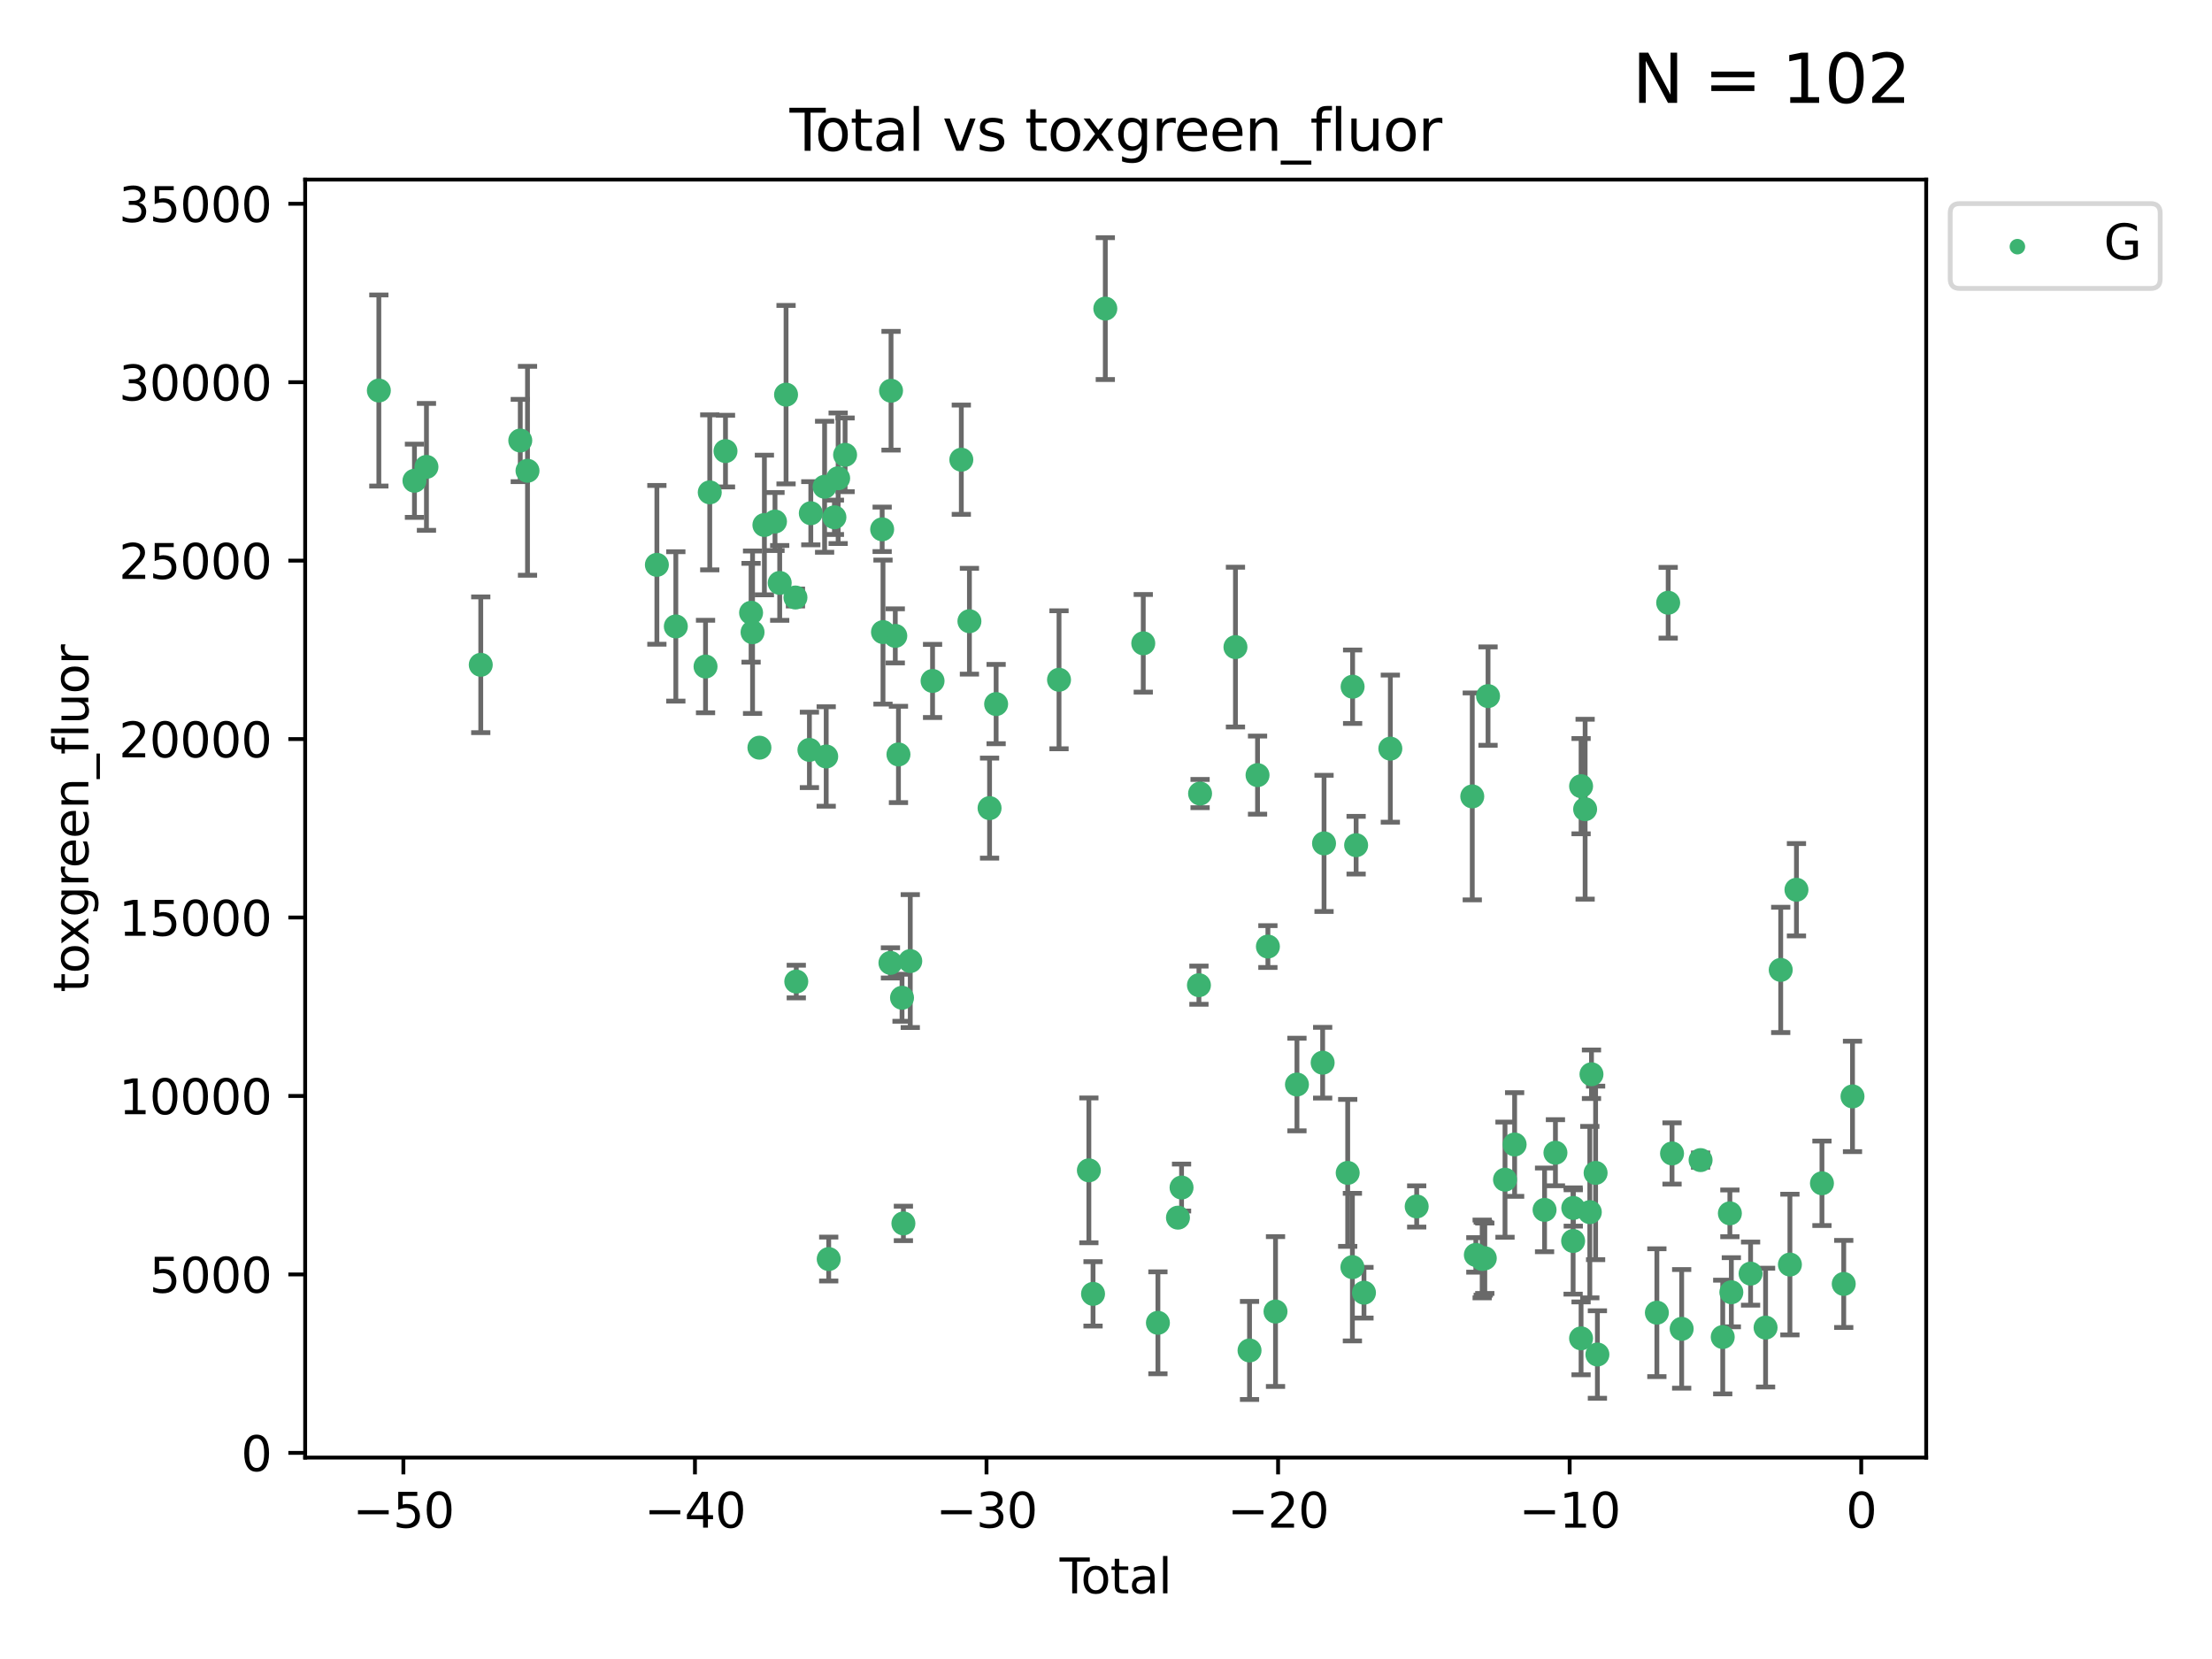 <?xml version="1.0" encoding="utf-8" standalone="no"?>
<!DOCTYPE svg PUBLIC "-//W3C//DTD SVG 1.1//EN"
  "http://www.w3.org/Graphics/SVG/1.1/DTD/svg11.dtd">
<svg xmlns:xlink="http://www.w3.org/1999/xlink" width="460.8pt" height="345.6pt" viewBox="0 0 460.8 345.6" xmlns="http://www.w3.org/2000/svg" version="1.1">
 <defs>
  <style type="text/css">*{stroke-linejoin: round; stroke-linecap: butt}</style>
 </defs>
 <g id="figure_1">
  <g id="patch_1">
   <path d="M 0 345.6 
L 460.8 345.6 
L 460.8 0 
L 0 0 
z
" style="fill: #ffffff"/>
  </g>
  <g id="axes_1">
   <g id="patch_2">
    <path d="M 63.571 303.64 
L 401.26 303.64 
L 401.26 37.411 
L 63.571 37.411 
z
" style="fill: #ffffff"/>
   </g>
   <g id="PathCollection_1">
    <defs>
     <path id="mfd68894d30" d="M 0 1.118 
C 0.297 1.118 0.581 1 0.791 0.791 
C 1 0.581 1.118 0.297 1.118 0 
C 1.118 -0.297 1 -0.581 0.791 -0.791 
C 0.581 -1 0.297 -1.118 0 -1.118 
C -0.297 -1.118 -0.581 -1 -0.791 -0.791 
C -1 -0.581 -1.118 -0.297 -1.118 0 
C -1.118 0.297 -1 0.581 -0.791 0.791 
C -0.581 1 -0.297 1.118 0 1.118 
z
" style="stroke: #3cb371"/>
    </defs>
    <g clip-path="url(#pab6ad9c23d)">
     <use xlink:href="#mfd68894d30" x="78.921" y="81.352" style="fill: #3cb371; stroke: #3cb371"/>
     <use xlink:href="#mfd68894d30" x="86.339" y="100.148" style="fill: #3cb371; stroke: #3cb371"/>
     <use xlink:href="#mfd68894d30" x="88.838" y="97.261" style="fill: #3cb371; stroke: #3cb371"/>
     <use xlink:href="#mfd68894d30" x="100.152" y="138.488" style="fill: #3cb371; stroke: #3cb371"/>
     <use xlink:href="#mfd68894d30" x="108.382" y="91.767" style="fill: #3cb371; stroke: #3cb371"/>
     <use xlink:href="#mfd68894d30" x="109.89" y="98.072" style="fill: #3cb371; stroke: #3cb371"/>
     <use xlink:href="#mfd68894d30" x="136.84" y="117.668" style="fill: #3cb371; stroke: #3cb371"/>
     <use xlink:href="#mfd68894d30" x="140.788" y="130.495" style="fill: #3cb371; stroke: #3cb371"/>
     <use xlink:href="#mfd68894d30" x="146.976" y="138.85" style="fill: #3cb371; stroke: #3cb371"/>
     <use xlink:href="#mfd68894d30" x="147.855" y="102.568" style="fill: #3cb371; stroke: #3cb371"/>
     <use xlink:href="#mfd68894d30" x="151.134" y="93.971" style="fill: #3cb371; stroke: #3cb371"/>
     <use xlink:href="#mfd68894d30" x="156.464" y="127.647" style="fill: #3cb371; stroke: #3cb371"/>
     <use xlink:href="#mfd68894d30" x="156.772" y="131.705" style="fill: #3cb371; stroke: #3cb371"/>
     <use xlink:href="#mfd68894d30" x="158.203" y="155.753" style="fill: #3cb371; stroke: #3cb371"/>
     <use xlink:href="#mfd68894d30" x="159.239" y="109.367" style="fill: #3cb371; stroke: #3cb371"/>
     <use xlink:href="#mfd68894d30" x="161.446" y="108.645" style="fill: #3cb371; stroke: #3cb371"/>
     <use xlink:href="#mfd68894d30" x="162.427" y="121.431" style="fill: #3cb371; stroke: #3cb371"/>
     <use xlink:href="#mfd68894d30" x="163.749" y="82.216" style="fill: #3cb371; stroke: #3cb371"/>
     <use xlink:href="#mfd68894d30" x="165.705" y="124.469" style="fill: #3cb371; stroke: #3cb371"/>
     <use xlink:href="#mfd68894d30" x="165.879" y="204.475" style="fill: #3cb371; stroke: #3cb371"/>
     <use xlink:href="#mfd68894d30" x="168.616" y="156.216" style="fill: #3cb371; stroke: #3cb371"/>
     <use xlink:href="#mfd68894d30" x="168.906" y="106.915" style="fill: #3cb371; stroke: #3cb371"/>
     <use xlink:href="#mfd68894d30" x="171.78" y="101.401" style="fill: #3cb371; stroke: #3cb371"/>
     <use xlink:href="#mfd68894d30" x="172.113" y="157.589" style="fill: #3cb371; stroke: #3cb371"/>
     <use xlink:href="#mfd68894d30" x="172.637" y="262.285" style="fill: #3cb371; stroke: #3cb371"/>
     <use xlink:href="#mfd68894d30" x="173.824" y="107.762" style="fill: #3cb371; stroke: #3cb371"/>
     <use xlink:href="#mfd68894d30" x="174.603" y="99.628" style="fill: #3cb371; stroke: #3cb371"/>
     <use xlink:href="#mfd68894d30" x="176.047" y="94.75" style="fill: #3cb371; stroke: #3cb371"/>
     <use xlink:href="#mfd68894d30" x="183.77" y="110.268" style="fill: #3cb371; stroke: #3cb371"/>
     <use xlink:href="#mfd68894d30" x="183.945" y="131.676" style="fill: #3cb371; stroke: #3cb371"/>
     <use xlink:href="#mfd68894d30" x="185.495" y="200.587" style="fill: #3cb371; stroke: #3cb371"/>
     <use xlink:href="#mfd68894d30" x="185.62" y="81.397" style="fill: #3cb371; stroke: #3cb371"/>
     <use xlink:href="#mfd68894d30" x="186.505" y="132.467" style="fill: #3cb371; stroke: #3cb371"/>
     <use xlink:href="#mfd68894d30" x="187.165" y="157.166" style="fill: #3cb371; stroke: #3cb371"/>
     <use xlink:href="#mfd68894d30" x="187.909" y="207.851" style="fill: #3cb371; stroke: #3cb371"/>
     <use xlink:href="#mfd68894d30" x="188.194" y="254.859" style="fill: #3cb371; stroke: #3cb371"/>
     <use xlink:href="#mfd68894d30" x="189.625" y="200.208" style="fill: #3cb371; stroke: #3cb371"/>
     <use xlink:href="#mfd68894d30" x="194.27" y="141.853" style="fill: #3cb371; stroke: #3cb371"/>
     <use xlink:href="#mfd68894d30" x="200.26" y="95.762" style="fill: #3cb371; stroke: #3cb371"/>
     <use xlink:href="#mfd68894d30" x="201.949" y="129.411" style="fill: #3cb371; stroke: #3cb371"/>
     <use xlink:href="#mfd68894d30" x="206.145" y="168.346" style="fill: #3cb371; stroke: #3cb371"/>
     <use xlink:href="#mfd68894d30" x="207.512" y="146.671" style="fill: #3cb371; stroke: #3cb371"/>
     <use xlink:href="#mfd68894d30" x="220.613" y="141.609" style="fill: #3cb371; stroke: #3cb371"/>
     <use xlink:href="#mfd68894d30" x="226.832" y="243.806" style="fill: #3cb371; stroke: #3cb371"/>
     <use xlink:href="#mfd68894d30" x="227.7" y="269.534" style="fill: #3cb371; stroke: #3cb371"/>
     <use xlink:href="#mfd68894d30" x="230.257" y="64.286" style="fill: #3cb371; stroke: #3cb371"/>
     <use xlink:href="#mfd68894d30" x="238.163" y="134.014" style="fill: #3cb371; stroke: #3cb371"/>
     <use xlink:href="#mfd68894d30" x="241.215" y="275.566" style="fill: #3cb371; stroke: #3cb371"/>
     <use xlink:href="#mfd68894d30" x="245.39" y="253.661" style="fill: #3cb371; stroke: #3cb371"/>
     <use xlink:href="#mfd68894d30" x="246.139" y="247.387" style="fill: #3cb371; stroke: #3cb371"/>
     <use xlink:href="#mfd68894d30" x="249.761" y="205.233" style="fill: #3cb371; stroke: #3cb371"/>
     <use xlink:href="#mfd68894d30" x="249.998" y="165.313" style="fill: #3cb371; stroke: #3cb371"/>
     <use xlink:href="#mfd68894d30" x="257.368" y="134.804" style="fill: #3cb371; stroke: #3cb371"/>
     <use xlink:href="#mfd68894d30" x="260.301" y="281.325" style="fill: #3cb371; stroke: #3cb371"/>
     <use xlink:href="#mfd68894d30" x="261.969" y="161.471" style="fill: #3cb371; stroke: #3cb371"/>
     <use xlink:href="#mfd68894d30" x="264.127" y="197.186" style="fill: #3cb371; stroke: #3cb371"/>
     <use xlink:href="#mfd68894d30" x="265.713" y="273.218" style="fill: #3cb371; stroke: #3cb371"/>
     <use xlink:href="#mfd68894d30" x="270.179" y="225.927" style="fill: #3cb371; stroke: #3cb371"/>
     <use xlink:href="#mfd68894d30" x="275.532" y="221.381" style="fill: #3cb371; stroke: #3cb371"/>
     <use xlink:href="#mfd68894d30" x="275.821" y="175.692" style="fill: #3cb371; stroke: #3cb371"/>
     <use xlink:href="#mfd68894d30" x="280.751" y="244.335" style="fill: #3cb371; stroke: #3cb371"/>
     <use xlink:href="#mfd68894d30" x="281.73" y="263.967" style="fill: #3cb371; stroke: #3cb371"/>
     <use xlink:href="#mfd68894d30" x="281.774" y="143.057" style="fill: #3cb371; stroke: #3cb371"/>
     <use xlink:href="#mfd68894d30" x="282.505" y="176.07" style="fill: #3cb371; stroke: #3cb371"/>
     <use xlink:href="#mfd68894d30" x="284.14" y="269.292" style="fill: #3cb371; stroke: #3cb371"/>
     <use xlink:href="#mfd68894d30" x="289.633" y="155.953" style="fill: #3cb371; stroke: #3cb371"/>
     <use xlink:href="#mfd68894d30" x="295.122" y="251.327" style="fill: #3cb371; stroke: #3cb371"/>
     <use xlink:href="#mfd68894d30" x="306.701" y="165.908" style="fill: #3cb371; stroke: #3cb371"/>
     <use xlink:href="#mfd68894d30" x="307.446" y="261.421" style="fill: #3cb371; stroke: #3cb371"/>
     <use xlink:href="#mfd68894d30" x="308.762" y="262.264" style="fill: #3cb371; stroke: #3cb371"/>
     <use xlink:href="#mfd68894d30" x="308.986" y="262.208" style="fill: #3cb371; stroke: #3cb371"/>
     <use xlink:href="#mfd68894d30" x="309.311" y="262.112" style="fill: #3cb371; stroke: #3cb371"/>
     <use xlink:href="#mfd68894d30" x="309.986" y="145.01" style="fill: #3cb371; stroke: #3cb371"/>
     <use xlink:href="#mfd68894d30" x="313.521" y="245.746" style="fill: #3cb371; stroke: #3cb371"/>
     <use xlink:href="#mfd68894d30" x="315.524" y="238.421" style="fill: #3cb371; stroke: #3cb371"/>
     <use xlink:href="#mfd68894d30" x="321.762" y="252.039" style="fill: #3cb371; stroke: #3cb371"/>
     <use xlink:href="#mfd68894d30" x="324.026" y="240.137" style="fill: #3cb371; stroke: #3cb371"/>
     <use xlink:href="#mfd68894d30" x="327.711" y="258.52" style="fill: #3cb371; stroke: #3cb371"/>
     <use xlink:href="#mfd68894d30" x="327.742" y="251.637" style="fill: #3cb371; stroke: #3cb371"/>
     <use xlink:href="#mfd68894d30" x="329.366" y="278.805" style="fill: #3cb371; stroke: #3cb371"/>
     <use xlink:href="#mfd68894d30" x="329.369" y="163.776" style="fill: #3cb371; stroke: #3cb371"/>
     <use xlink:href="#mfd68894d30" x="330.211" y="168.568" style="fill: #3cb371; stroke: #3cb371"/>
     <use xlink:href="#mfd68894d30" x="331.188" y="252.509" style="fill: #3cb371; stroke: #3cb371"/>
     <use xlink:href="#mfd68894d30" x="331.534" y="223.788" style="fill: #3cb371; stroke: #3cb371"/>
     <use xlink:href="#mfd68894d30" x="332.395" y="244.339" style="fill: #3cb371; stroke: #3cb371"/>
     <use xlink:href="#mfd68894d30" x="332.769" y="282.168" style="fill: #3cb371; stroke: #3cb371"/>
     <use xlink:href="#mfd68894d30" x="345.157" y="273.456" style="fill: #3cb371; stroke: #3cb371"/>
     <use xlink:href="#mfd68894d30" x="347.512" y="125.561" style="fill: #3cb371; stroke: #3cb371"/>
     <use xlink:href="#mfd68894d30" x="348.316" y="240.287" style="fill: #3cb371; stroke: #3cb371"/>
     <use xlink:href="#mfd68894d30" x="350.323" y="276.822" style="fill: #3cb371; stroke: #3cb371"/>
     <use xlink:href="#mfd68894d30" x="354.261" y="241.67" style="fill: #3cb371; stroke: #3cb371"/>
     <use xlink:href="#mfd68894d30" x="358.876" y="278.528" style="fill: #3cb371; stroke: #3cb371"/>
     <use xlink:href="#mfd68894d30" x="360.365" y="252.76" style="fill: #3cb371; stroke: #3cb371"/>
     <use xlink:href="#mfd68894d30" x="360.67" y="269.199" style="fill: #3cb371; stroke: #3cb371"/>
     <use xlink:href="#mfd68894d30" x="364.679" y="265.318" style="fill: #3cb371; stroke: #3cb371"/>
     <use xlink:href="#mfd68894d30" x="367.803" y="276.562" style="fill: #3cb371; stroke: #3cb371"/>
     <use xlink:href="#mfd68894d30" x="370.957" y="202.048" style="fill: #3cb371; stroke: #3cb371"/>
     <use xlink:href="#mfd68894d30" x="372.872" y="263.428" style="fill: #3cb371; stroke: #3cb371"/>
     <use xlink:href="#mfd68894d30" x="374.235" y="185.35" style="fill: #3cb371; stroke: #3cb371"/>
     <use xlink:href="#mfd68894d30" x="379.546" y="246.501" style="fill: #3cb371; stroke: #3cb371"/>
     <use xlink:href="#mfd68894d30" x="384.084" y="267.466" style="fill: #3cb371; stroke: #3cb371"/>
     <use xlink:href="#mfd68894d30" x="385.911" y="228.404" style="fill: #3cb371; stroke: #3cb371"/>
    </g>
   </g>
   <g id="matplotlib.axis_1">
    <g id="xtick_1">
     <g id="line2d_1">
      <defs>
       <path id="m87cf15c36b" d="M 0 0 
L 0 3.5 
" style="stroke: #000000; stroke-width: 0.8"/>
      </defs>
      <g>
       <use xlink:href="#m87cf15c36b" x="84.033" y="303.64" style="stroke: #000000; stroke-width: 0.8"/>
      </g>
     </g>
     <g id="text_1">
      <!-- −50 -->
      <g transform="translate(73.48 318.238)scale(0.1 -0.1)">
       <defs>
        <path id="DejaVuSans-2212" d="M 678 2272 
L 4684 2272 
L 4684 1741 
L 678 1741 
L 678 2272 
z
" transform="scale(0.016)"/>
        <path id="DejaVuSans-35" d="M 691 4666 
L 3169 4666 
L 3169 4134 
L 1269 4134 
L 1269 2991 
Q 1406 3038 1543 3061 
Q 1681 3084 1819 3084 
Q 2600 3084 3056 2656 
Q 3513 2228 3513 1497 
Q 3513 744 3044 326 
Q 2575 -91 1722 -91 
Q 1428 -91 1123 -41 
Q 819 9 494 109 
L 494 744 
Q 775 591 1075 516 
Q 1375 441 1709 441 
Q 2250 441 2565 725 
Q 2881 1009 2881 1497 
Q 2881 1984 2565 2268 
Q 2250 2553 1709 2553 
Q 1456 2553 1204 2497 
Q 953 2441 691 2322 
L 691 4666 
z
" transform="scale(0.016)"/>
        <path id="DejaVuSans-30" d="M 2034 4250 
Q 1547 4250 1301 3770 
Q 1056 3291 1056 2328 
Q 1056 1369 1301 889 
Q 1547 409 2034 409 
Q 2525 409 2770 889 
Q 3016 1369 3016 2328 
Q 3016 3291 2770 3770 
Q 2525 4250 2034 4250 
z
M 2034 4750 
Q 2819 4750 3233 4129 
Q 3647 3509 3647 2328 
Q 3647 1150 3233 529 
Q 2819 -91 2034 -91 
Q 1250 -91 836 529 
Q 422 1150 422 2328 
Q 422 3509 836 4129 
Q 1250 4750 2034 4750 
z
" transform="scale(0.016)"/>
       </defs>
       <use xlink:href="#DejaVuSans-2212"/>
       <use xlink:href="#DejaVuSans-35" x="83.789"/>
       <use xlink:href="#DejaVuSans-30" x="147.412"/>
      </g>
     </g>
    </g>
    <g id="xtick_2">
     <g id="line2d_2">
      <g>
       <use xlink:href="#m87cf15c36b" x="144.772" y="303.64" style="stroke: #000000; stroke-width: 0.8"/>
      </g>
     </g>
     <g id="text_2">
      <!-- −40 -->
      <g transform="translate(134.219 318.238)scale(0.1 -0.1)">
       <defs>
        <path id="DejaVuSans-34" d="M 2419 4116 
L 825 1625 
L 2419 1625 
L 2419 4116 
z
M 2253 4666 
L 3047 4666 
L 3047 1625 
L 3713 1625 
L 3713 1100 
L 3047 1100 
L 3047 0 
L 2419 0 
L 2419 1100 
L 313 1100 
L 313 1709 
L 2253 4666 
z
" transform="scale(0.016)"/>
       </defs>
       <use xlink:href="#DejaVuSans-2212"/>
       <use xlink:href="#DejaVuSans-34" x="83.789"/>
       <use xlink:href="#DejaVuSans-30" x="147.412"/>
      </g>
     </g>
    </g>
    <g id="xtick_3">
     <g id="line2d_3">
      <g>
       <use xlink:href="#m87cf15c36b" x="205.51" y="303.64" style="stroke: #000000; stroke-width: 0.8"/>
      </g>
     </g>
     <g id="text_3">
      <!-- −30 -->
      <g transform="translate(194.958 318.238)scale(0.1 -0.1)">
       <defs>
        <path id="DejaVuSans-33" d="M 2597 2516 
Q 3050 2419 3304 2112 
Q 3559 1806 3559 1356 
Q 3559 666 3084 287 
Q 2609 -91 1734 -91 
Q 1441 -91 1130 -33 
Q 819 25 488 141 
L 488 750 
Q 750 597 1062 519 
Q 1375 441 1716 441 
Q 2309 441 2620 675 
Q 2931 909 2931 1356 
Q 2931 1769 2642 2001 
Q 2353 2234 1838 2234 
L 1294 2234 
L 1294 2753 
L 1863 2753 
Q 2328 2753 2575 2939 
Q 2822 3125 2822 3475 
Q 2822 3834 2567 4026 
Q 2313 4219 1838 4219 
Q 1578 4219 1281 4162 
Q 984 4106 628 3988 
L 628 4550 
Q 988 4650 1302 4700 
Q 1616 4750 1894 4750 
Q 2613 4750 3031 4423 
Q 3450 4097 3450 3541 
Q 3450 3153 3228 2886 
Q 3006 2619 2597 2516 
z
" transform="scale(0.016)"/>
       </defs>
       <use xlink:href="#DejaVuSans-2212"/>
       <use xlink:href="#DejaVuSans-33" x="83.789"/>
       <use xlink:href="#DejaVuSans-30" x="147.412"/>
      </g>
     </g>
    </g>
    <g id="xtick_4">
     <g id="line2d_4">
      <g>
       <use xlink:href="#m87cf15c36b" x="266.249" y="303.64" style="stroke: #000000; stroke-width: 0.8"/>
      </g>
     </g>
     <g id="text_4">
      <!-- −20 -->
      <g transform="translate(255.697 318.238)scale(0.1 -0.1)">
       <defs>
        <path id="DejaVuSans-32" d="M 1228 531 
L 3431 531 
L 3431 0 
L 469 0 
L 469 531 
Q 828 903 1448 1529 
Q 2069 2156 2228 2338 
Q 2531 2678 2651 2914 
Q 2772 3150 2772 3378 
Q 2772 3750 2511 3984 
Q 2250 4219 1831 4219 
Q 1534 4219 1204 4116 
Q 875 4013 500 3803 
L 500 4441 
Q 881 4594 1212 4672 
Q 1544 4750 1819 4750 
Q 2544 4750 2975 4387 
Q 3406 4025 3406 3419 
Q 3406 3131 3298 2873 
Q 3191 2616 2906 2266 
Q 2828 2175 2409 1742 
Q 1991 1309 1228 531 
z
" transform="scale(0.016)"/>
       </defs>
       <use xlink:href="#DejaVuSans-2212"/>
       <use xlink:href="#DejaVuSans-32" x="83.789"/>
       <use xlink:href="#DejaVuSans-30" x="147.412"/>
      </g>
     </g>
    </g>
    <g id="xtick_5">
     <g id="line2d_5">
      <g>
       <use xlink:href="#m87cf15c36b" x="326.988" y="303.64" style="stroke: #000000; stroke-width: 0.8"/>
      </g>
     </g>
     <g id="text_5">
      <!-- −10 -->
      <g transform="translate(316.436 318.238)scale(0.1 -0.1)">
       <defs>
        <path id="DejaVuSans-31" d="M 794 531 
L 1825 531 
L 1825 4091 
L 703 3866 
L 703 4441 
L 1819 4666 
L 2450 4666 
L 2450 531 
L 3481 531 
L 3481 0 
L 794 0 
L 794 531 
z
" transform="scale(0.016)"/>
       </defs>
       <use xlink:href="#DejaVuSans-2212"/>
       <use xlink:href="#DejaVuSans-31" x="83.789"/>
       <use xlink:href="#DejaVuSans-30" x="147.412"/>
      </g>
     </g>
    </g>
    <g id="xtick_6">
     <g id="line2d_6">
      <g>
       <use xlink:href="#m87cf15c36b" x="387.727" y="303.64" style="stroke: #000000; stroke-width: 0.8"/>
      </g>
     </g>
     <g id="text_6">
      <!-- 0 -->
      <g transform="translate(384.546 318.238)scale(0.1 -0.1)">
       <use xlink:href="#DejaVuSans-30"/>
      </g>
     </g>
    </g>
    <g id="text_7">
     <!-- Total -->
     <g transform="translate(220.739 331.917)scale(0.1 -0.1)">
      <defs>
       <path id="DejaVuSans-54" d="M -19 4666 
L 3928 4666 
L 3928 4134 
L 2272 4134 
L 2272 0 
L 1638 0 
L 1638 4134 
L -19 4134 
L -19 4666 
z
" transform="scale(0.016)"/>
       <path id="DejaVuSans-6f" d="M 1959 3097 
Q 1497 3097 1228 2736 
Q 959 2375 959 1747 
Q 959 1119 1226 758 
Q 1494 397 1959 397 
Q 2419 397 2687 759 
Q 2956 1122 2956 1747 
Q 2956 2369 2687 2733 
Q 2419 3097 1959 3097 
z
M 1959 3584 
Q 2709 3584 3137 3096 
Q 3566 2609 3566 1747 
Q 3566 888 3137 398 
Q 2709 -91 1959 -91 
Q 1206 -91 779 398 
Q 353 888 353 1747 
Q 353 2609 779 3096 
Q 1206 3584 1959 3584 
z
" transform="scale(0.016)"/>
       <path id="DejaVuSans-74" d="M 1172 4494 
L 1172 3500 
L 2356 3500 
L 2356 3053 
L 1172 3053 
L 1172 1153 
Q 1172 725 1289 603 
Q 1406 481 1766 481 
L 2356 481 
L 2356 0 
L 1766 0 
Q 1100 0 847 248 
Q 594 497 594 1153 
L 594 3053 
L 172 3053 
L 172 3500 
L 594 3500 
L 594 4494 
L 1172 4494 
z
" transform="scale(0.016)"/>
       <path id="DejaVuSans-61" d="M 2194 1759 
Q 1497 1759 1228 1600 
Q 959 1441 959 1056 
Q 959 750 1161 570 
Q 1363 391 1709 391 
Q 2188 391 2477 730 
Q 2766 1069 2766 1631 
L 2766 1759 
L 2194 1759 
z
M 3341 1997 
L 3341 0 
L 2766 0 
L 2766 531 
Q 2569 213 2275 61 
Q 1981 -91 1556 -91 
Q 1019 -91 701 211 
Q 384 513 384 1019 
Q 384 1609 779 1909 
Q 1175 2209 1959 2209 
L 2766 2209 
L 2766 2266 
Q 2766 2663 2505 2880 
Q 2244 3097 1772 3097 
Q 1472 3097 1187 3025 
Q 903 2953 641 2809 
L 641 3341 
Q 956 3463 1253 3523 
Q 1550 3584 1831 3584 
Q 2591 3584 2966 3190 
Q 3341 2797 3341 1997 
z
" transform="scale(0.016)"/>
       <path id="DejaVuSans-6c" d="M 603 4863 
L 1178 4863 
L 1178 0 
L 603 0 
L 603 4863 
z
" transform="scale(0.016)"/>
      </defs>
      <use xlink:href="#DejaVuSans-54"/>
      <use xlink:href="#DejaVuSans-6f" x="44.084"/>
      <use xlink:href="#DejaVuSans-74" x="105.266"/>
      <use xlink:href="#DejaVuSans-61" x="144.475"/>
      <use xlink:href="#DejaVuSans-6c" x="205.754"/>
     </g>
    </g>
   </g>
   <g id="matplotlib.axis_2">
    <g id="ytick_1">
     <g id="line2d_7">
      <defs>
       <path id="m87e3e2ee09" d="M 0 0 
L -3.5 0 
" style="stroke: #000000; stroke-width: 0.8"/>
      </defs>
      <g>
       <use xlink:href="#m87e3e2ee09" x="63.571" y="302.657" style="stroke: #000000; stroke-width: 0.8"/>
      </g>
     </g>
     <g id="text_8">
      <!-- 0 -->
      <g transform="translate(50.209 306.456)scale(0.1 -0.1)">
       <use xlink:href="#DejaVuSans-30"/>
      </g>
     </g>
    </g>
    <g id="ytick_2">
     <g id="line2d_8">
      <g>
       <use xlink:href="#m87e3e2ee09" x="63.571" y="265.484" style="stroke: #000000; stroke-width: 0.8"/>
      </g>
     </g>
     <g id="text_9">
      <!-- 5000 -->
      <g transform="translate(31.121 269.283)scale(0.1 -0.1)">
       <use xlink:href="#DejaVuSans-35"/>
       <use xlink:href="#DejaVuSans-30" x="63.623"/>
       <use xlink:href="#DejaVuSans-30" x="127.246"/>
       <use xlink:href="#DejaVuSans-30" x="190.869"/>
      </g>
     </g>
    </g>
    <g id="ytick_3">
     <g id="line2d_9">
      <g>
       <use xlink:href="#m87e3e2ee09" x="63.571" y="228.311" style="stroke: #000000; stroke-width: 0.8"/>
      </g>
     </g>
     <g id="text_10">
      <!-- 10000 -->
      <g transform="translate(24.759 232.11)scale(0.1 -0.1)">
       <use xlink:href="#DejaVuSans-31"/>
       <use xlink:href="#DejaVuSans-30" x="63.623"/>
       <use xlink:href="#DejaVuSans-30" x="127.246"/>
       <use xlink:href="#DejaVuSans-30" x="190.869"/>
       <use xlink:href="#DejaVuSans-30" x="254.492"/>
      </g>
     </g>
    </g>
    <g id="ytick_4">
     <g id="line2d_10">
      <g>
       <use xlink:href="#m87e3e2ee09" x="63.571" y="191.138" style="stroke: #000000; stroke-width: 0.8"/>
      </g>
     </g>
     <g id="text_11">
      <!-- 15000 -->
      <g transform="translate(24.759 194.937)scale(0.1 -0.1)">
       <use xlink:href="#DejaVuSans-31"/>
       <use xlink:href="#DejaVuSans-35" x="63.623"/>
       <use xlink:href="#DejaVuSans-30" x="127.246"/>
       <use xlink:href="#DejaVuSans-30" x="190.869"/>
       <use xlink:href="#DejaVuSans-30" x="254.492"/>
      </g>
     </g>
    </g>
    <g id="ytick_5">
     <g id="line2d_11">
      <g>
       <use xlink:href="#m87e3e2ee09" x="63.571" y="153.965" style="stroke: #000000; stroke-width: 0.8"/>
      </g>
     </g>
     <g id="text_12">
      <!-- 20000 -->
      <g transform="translate(24.759 157.764)scale(0.1 -0.1)">
       <use xlink:href="#DejaVuSans-32"/>
       <use xlink:href="#DejaVuSans-30" x="63.623"/>
       <use xlink:href="#DejaVuSans-30" x="127.246"/>
       <use xlink:href="#DejaVuSans-30" x="190.869"/>
       <use xlink:href="#DejaVuSans-30" x="254.492"/>
      </g>
     </g>
    </g>
    <g id="ytick_6">
     <g id="line2d_12">
      <g>
       <use xlink:href="#m87e3e2ee09" x="63.571" y="116.792" style="stroke: #000000; stroke-width: 0.8"/>
      </g>
     </g>
     <g id="text_13">
      <!-- 25000 -->
      <g transform="translate(24.759 120.591)scale(0.1 -0.1)">
       <use xlink:href="#DejaVuSans-32"/>
       <use xlink:href="#DejaVuSans-35" x="63.623"/>
       <use xlink:href="#DejaVuSans-30" x="127.246"/>
       <use xlink:href="#DejaVuSans-30" x="190.869"/>
       <use xlink:href="#DejaVuSans-30" x="254.492"/>
      </g>
     </g>
    </g>
    <g id="ytick_7">
     <g id="line2d_13">
      <g>
       <use xlink:href="#m87e3e2ee09" x="63.571" y="79.619" style="stroke: #000000; stroke-width: 0.8"/>
      </g>
     </g>
     <g id="text_14">
      <!-- 30000 -->
      <g transform="translate(24.759 83.418)scale(0.1 -0.1)">
       <use xlink:href="#DejaVuSans-33"/>
       <use xlink:href="#DejaVuSans-30" x="63.623"/>
       <use xlink:href="#DejaVuSans-30" x="127.246"/>
       <use xlink:href="#DejaVuSans-30" x="190.869"/>
       <use xlink:href="#DejaVuSans-30" x="254.492"/>
      </g>
     </g>
    </g>
    <g id="ytick_8">
     <g id="line2d_14">
      <g>
       <use xlink:href="#m87e3e2ee09" x="63.571" y="42.445" style="stroke: #000000; stroke-width: 0.8"/>
      </g>
     </g>
     <g id="text_15">
      <!-- 35000 -->
      <g transform="translate(24.759 46.245)scale(0.1 -0.1)">
       <use xlink:href="#DejaVuSans-33"/>
       <use xlink:href="#DejaVuSans-35" x="63.623"/>
       <use xlink:href="#DejaVuSans-30" x="127.246"/>
       <use xlink:href="#DejaVuSans-30" x="190.869"/>
       <use xlink:href="#DejaVuSans-30" x="254.492"/>
      </g>
     </g>
    </g>
    <g id="text_16">
     <!-- toxgreen_fluor -->
     <g transform="translate(18.401 206.72)rotate(-90)scale(0.1 -0.1)">
      <defs>
       <path id="DejaVuSans-78" d="M 3513 3500 
L 2247 1797 
L 3578 0 
L 2900 0 
L 1881 1375 
L 863 0 
L 184 0 
L 1544 1831 
L 300 3500 
L 978 3500 
L 1906 2253 
L 2834 3500 
L 3513 3500 
z
" transform="scale(0.016)"/>
       <path id="DejaVuSans-67" d="M 2906 1791 
Q 2906 2416 2648 2759 
Q 2391 3103 1925 3103 
Q 1463 3103 1205 2759 
Q 947 2416 947 1791 
Q 947 1169 1205 825 
Q 1463 481 1925 481 
Q 2391 481 2648 825 
Q 2906 1169 2906 1791 
z
M 3481 434 
Q 3481 -459 3084 -895 
Q 2688 -1331 1869 -1331 
Q 1566 -1331 1297 -1286 
Q 1028 -1241 775 -1147 
L 775 -588 
Q 1028 -725 1275 -790 
Q 1522 -856 1778 -856 
Q 2344 -856 2625 -561 
Q 2906 -266 2906 331 
L 2906 616 
Q 2728 306 2450 153 
Q 2172 0 1784 0 
Q 1141 0 747 490 
Q 353 981 353 1791 
Q 353 2603 747 3093 
Q 1141 3584 1784 3584 
Q 2172 3584 2450 3431 
Q 2728 3278 2906 2969 
L 2906 3500 
L 3481 3500 
L 3481 434 
z
" transform="scale(0.016)"/>
       <path id="DejaVuSans-72" d="M 2631 2963 
Q 2534 3019 2420 3045 
Q 2306 3072 2169 3072 
Q 1681 3072 1420 2755 
Q 1159 2438 1159 1844 
L 1159 0 
L 581 0 
L 581 3500 
L 1159 3500 
L 1159 2956 
Q 1341 3275 1631 3429 
Q 1922 3584 2338 3584 
Q 2397 3584 2469 3576 
Q 2541 3569 2628 3553 
L 2631 2963 
z
" transform="scale(0.016)"/>
       <path id="DejaVuSans-65" d="M 3597 1894 
L 3597 1613 
L 953 1613 
Q 991 1019 1311 708 
Q 1631 397 2203 397 
Q 2534 397 2845 478 
Q 3156 559 3463 722 
L 3463 178 
Q 3153 47 2828 -22 
Q 2503 -91 2169 -91 
Q 1331 -91 842 396 
Q 353 884 353 1716 
Q 353 2575 817 3079 
Q 1281 3584 2069 3584 
Q 2775 3584 3186 3129 
Q 3597 2675 3597 1894 
z
M 3022 2063 
Q 3016 2534 2758 2815 
Q 2500 3097 2075 3097 
Q 1594 3097 1305 2825 
Q 1016 2553 972 2059 
L 3022 2063 
z
" transform="scale(0.016)"/>
       <path id="DejaVuSans-6e" d="M 3513 2113 
L 3513 0 
L 2938 0 
L 2938 2094 
Q 2938 2591 2744 2837 
Q 2550 3084 2163 3084 
Q 1697 3084 1428 2787 
Q 1159 2491 1159 1978 
L 1159 0 
L 581 0 
L 581 3500 
L 1159 3500 
L 1159 2956 
Q 1366 3272 1645 3428 
Q 1925 3584 2291 3584 
Q 2894 3584 3203 3211 
Q 3513 2838 3513 2113 
z
" transform="scale(0.016)"/>
       <path id="DejaVuSans-5f" d="M 3263 -1063 
L 3263 -1509 
L -63 -1509 
L -63 -1063 
L 3263 -1063 
z
" transform="scale(0.016)"/>
       <path id="DejaVuSans-66" d="M 2375 4863 
L 2375 4384 
L 1825 4384 
Q 1516 4384 1395 4259 
Q 1275 4134 1275 3809 
L 1275 3500 
L 2222 3500 
L 2222 3053 
L 1275 3053 
L 1275 0 
L 697 0 
L 697 3053 
L 147 3053 
L 147 3500 
L 697 3500 
L 697 3744 
Q 697 4328 969 4595 
Q 1241 4863 1831 4863 
L 2375 4863 
z
" transform="scale(0.016)"/>
       <path id="DejaVuSans-75" d="M 544 1381 
L 544 3500 
L 1119 3500 
L 1119 1403 
Q 1119 906 1312 657 
Q 1506 409 1894 409 
Q 2359 409 2629 706 
Q 2900 1003 2900 1516 
L 2900 3500 
L 3475 3500 
L 3475 0 
L 2900 0 
L 2900 538 
Q 2691 219 2414 64 
Q 2138 -91 1772 -91 
Q 1169 -91 856 284 
Q 544 659 544 1381 
z
M 1991 3584 
L 1991 3584 
z
" transform="scale(0.016)"/>
      </defs>
      <use xlink:href="#DejaVuSans-74"/>
      <use xlink:href="#DejaVuSans-6f" x="39.209"/>
      <use xlink:href="#DejaVuSans-78" x="97.266"/>
      <use xlink:href="#DejaVuSans-67" x="156.445"/>
      <use xlink:href="#DejaVuSans-72" x="219.922"/>
      <use xlink:href="#DejaVuSans-65" x="258.785"/>
      <use xlink:href="#DejaVuSans-65" x="320.309"/>
      <use xlink:href="#DejaVuSans-6e" x="381.832"/>
      <use xlink:href="#DejaVuSans-5f" x="445.211"/>
      <use xlink:href="#DejaVuSans-66" x="495.211"/>
      <use xlink:href="#DejaVuSans-6c" x="530.416"/>
      <use xlink:href="#DejaVuSans-75" x="558.199"/>
      <use xlink:href="#DejaVuSans-6f" x="621.578"/>
      <use xlink:href="#DejaVuSans-72" x="682.76"/>
     </g>
    </g>
   </g>
   <g id="LineCollection_1">
    <path d="M 78.921 101.254 
L 78.921 61.449 
" clip-path="url(#pab6ad9c23d)" style="fill: none; stroke: #696969"/>
    <path d="M 86.339 107.777 
L 86.339 92.52 
" clip-path="url(#pab6ad9c23d)" style="fill: none; stroke: #696969"/>
    <path d="M 88.838 110.477 
L 88.838 84.044 
" clip-path="url(#pab6ad9c23d)" style="fill: none; stroke: #696969"/>
    <path d="M 100.152 152.626 
L 100.152 124.35 
" clip-path="url(#pab6ad9c23d)" style="fill: none; stroke: #696969"/>
    <path d="M 108.382 100.337 
L 108.382 83.197 
" clip-path="url(#pab6ad9c23d)" style="fill: none; stroke: #696969"/>
    <path d="M 109.89 119.833 
L 109.89 76.311 
" clip-path="url(#pab6ad9c23d)" style="fill: none; stroke: #696969"/>
    <path d="M 136.84 134.204 
L 136.84 101.131 
" clip-path="url(#pab6ad9c23d)" style="fill: none; stroke: #696969"/>
    <path d="M 140.788 146.055 
L 140.788 114.936 
" clip-path="url(#pab6ad9c23d)" style="fill: none; stroke: #696969"/>
    <path d="M 146.976 148.483 
L 146.976 129.217 
" clip-path="url(#pab6ad9c23d)" style="fill: none; stroke: #696969"/>
    <path d="M 147.855 118.716 
L 147.855 86.42 
" clip-path="url(#pab6ad9c23d)" style="fill: none; stroke: #696969"/>
    <path d="M 151.134 101.437 
L 151.134 86.506 
" clip-path="url(#pab6ad9c23d)" style="fill: none; stroke: #696969"/>
    <path d="M 156.464 137.94 
L 156.464 117.355 
" clip-path="url(#pab6ad9c23d)" style="fill: none; stroke: #696969"/>
    <path d="M 156.772 148.628 
L 156.772 114.783 
" clip-path="url(#pab6ad9c23d)" style="fill: none; stroke: #696969"/>
    <path d="M 158.203 156.309 
L 158.203 155.196 
" clip-path="url(#pab6ad9c23d)" style="fill: none; stroke: #696969"/>
    <path d="M 159.239 123.913 
L 159.239 94.82 
" clip-path="url(#pab6ad9c23d)" style="fill: none; stroke: #696969"/>
    <path d="M 161.446 114.691 
L 161.446 102.599 
" clip-path="url(#pab6ad9c23d)" style="fill: none; stroke: #696969"/>
    <path d="M 162.427 129.23 
L 162.427 113.632 
" clip-path="url(#pab6ad9c23d)" style="fill: none; stroke: #696969"/>
    <path d="M 163.749 100.805 
L 163.749 63.628 
" clip-path="url(#pab6ad9c23d)" style="fill: none; stroke: #696969"/>
    <path d="M 165.705 126.236 
L 165.705 122.702 
" clip-path="url(#pab6ad9c23d)" style="fill: none; stroke: #696969"/>
    <path d="M 165.879 207.875 
L 165.879 201.075 
" clip-path="url(#pab6ad9c23d)" style="fill: none; stroke: #696969"/>
    <path d="M 168.616 164.071 
L 168.616 148.362 
" clip-path="url(#pab6ad9c23d)" style="fill: none; stroke: #696969"/>
    <path d="M 168.906 113.496 
L 168.906 100.334 
" clip-path="url(#pab6ad9c23d)" style="fill: none; stroke: #696969"/>
    <path d="M 171.78 115.05 
L 171.78 87.751 
" clip-path="url(#pab6ad9c23d)" style="fill: none; stroke: #696969"/>
    <path d="M 172.113 167.95 
L 172.113 147.229 
" clip-path="url(#pab6ad9c23d)" style="fill: none; stroke: #696969"/>
    <path d="M 172.637 266.856 
L 172.637 257.714 
" clip-path="url(#pab6ad9c23d)" style="fill: none; stroke: #696969"/>
    <path d="M 173.824 111.343 
L 173.824 104.181 
" clip-path="url(#pab6ad9c23d)" style="fill: none; stroke: #696969"/>
    <path d="M 174.603 113.224 
L 174.603 86.032 
" clip-path="url(#pab6ad9c23d)" style="fill: none; stroke: #696969"/>
    <path d="M 176.047 102.428 
L 176.047 87.072 
" clip-path="url(#pab6ad9c23d)" style="fill: none; stroke: #696969"/>
    <path d="M 183.77 114.897 
L 183.77 105.639 
" clip-path="url(#pab6ad9c23d)" style="fill: none; stroke: #696969"/>
    <path d="M 183.945 146.679 
L 183.945 116.673 
" clip-path="url(#pab6ad9c23d)" style="fill: none; stroke: #696969"/>
    <path d="M 185.495 203.737 
L 185.495 197.436 
" clip-path="url(#pab6ad9c23d)" style="fill: none; stroke: #696969"/>
    <path d="M 185.62 93.761 
L 185.62 69.033 
" clip-path="url(#pab6ad9c23d)" style="fill: none; stroke: #696969"/>
    <path d="M 186.505 138.101 
L 186.505 126.833 
" clip-path="url(#pab6ad9c23d)" style="fill: none; stroke: #696969"/>
    <path d="M 187.165 167.198 
L 187.165 147.134 
" clip-path="url(#pab6ad9c23d)" style="fill: none; stroke: #696969"/>
    <path d="M 187.909 212.746 
L 187.909 202.957 
" clip-path="url(#pab6ad9c23d)" style="fill: none; stroke: #696969"/>
    <path d="M 188.194 258.45 
L 188.194 251.269 
" clip-path="url(#pab6ad9c23d)" style="fill: none; stroke: #696969"/>
    <path d="M 189.625 214.05 
L 189.625 186.365 
" clip-path="url(#pab6ad9c23d)" style="fill: none; stroke: #696969"/>
    <path d="M 194.27 149.472 
L 194.27 134.234 
" clip-path="url(#pab6ad9c23d)" style="fill: none; stroke: #696969"/>
    <path d="M 200.26 107.144 
L 200.26 84.38 
" clip-path="url(#pab6ad9c23d)" style="fill: none; stroke: #696969"/>
    <path d="M 201.949 140.431 
L 201.949 118.392 
" clip-path="url(#pab6ad9c23d)" style="fill: none; stroke: #696969"/>
    <path d="M 206.145 178.765 
L 206.145 157.927 
" clip-path="url(#pab6ad9c23d)" style="fill: none; stroke: #696969"/>
    <path d="M 207.512 154.929 
L 207.512 138.413 
" clip-path="url(#pab6ad9c23d)" style="fill: none; stroke: #696969"/>
    <path d="M 220.613 155.985 
L 220.613 127.233 
" clip-path="url(#pab6ad9c23d)" style="fill: none; stroke: #696969"/>
    <path d="M 226.832 258.893 
L 226.832 228.72 
" clip-path="url(#pab6ad9c23d)" style="fill: none; stroke: #696969"/>
    <path d="M 227.7 276.242 
L 227.7 262.827 
" clip-path="url(#pab6ad9c23d)" style="fill: none; stroke: #696969"/>
    <path d="M 230.257 79.06 
L 230.257 49.513 
" clip-path="url(#pab6ad9c23d)" style="fill: none; stroke: #696969"/>
    <path d="M 238.163 144.185 
L 238.163 123.843 
" clip-path="url(#pab6ad9c23d)" style="fill: none; stroke: #696969"/>
    <path d="M 241.215 286.183 
L 241.215 264.949 
" clip-path="url(#pab6ad9c23d)" style="fill: none; stroke: #696969"/>
    <path d="M 245.39 254.599 
L 245.39 252.722 
" clip-path="url(#pab6ad9c23d)" style="fill: none; stroke: #696969"/>
    <path d="M 246.139 252.278 
L 246.139 242.495 
" clip-path="url(#pab6ad9c23d)" style="fill: none; stroke: #696969"/>
    <path d="M 249.761 209.213 
L 249.761 201.253 
" clip-path="url(#pab6ad9c23d)" style="fill: none; stroke: #696969"/>
    <path d="M 249.998 168.252 
L 249.998 162.374 
" clip-path="url(#pab6ad9c23d)" style="fill: none; stroke: #696969"/>
    <path d="M 257.368 151.446 
L 257.368 118.162 
" clip-path="url(#pab6ad9c23d)" style="fill: none; stroke: #696969"/>
    <path d="M 260.301 291.539 
L 260.301 271.112 
" clip-path="url(#pab6ad9c23d)" style="fill: none; stroke: #696969"/>
    <path d="M 261.969 169.608 
L 261.969 153.333 
" clip-path="url(#pab6ad9c23d)" style="fill: none; stroke: #696969"/>
    <path d="M 264.127 201.541 
L 264.127 192.831 
" clip-path="url(#pab6ad9c23d)" style="fill: none; stroke: #696969"/>
    <path d="M 265.713 288.825 
L 265.713 257.611 
" clip-path="url(#pab6ad9c23d)" style="fill: none; stroke: #696969"/>
    <path d="M 270.179 235.574 
L 270.179 216.28 
" clip-path="url(#pab6ad9c23d)" style="fill: none; stroke: #696969"/>
    <path d="M 275.532 228.746 
L 275.532 214.016 
" clip-path="url(#pab6ad9c23d)" style="fill: none; stroke: #696969"/>
    <path d="M 275.821 189.881 
L 275.821 161.503 
" clip-path="url(#pab6ad9c23d)" style="fill: none; stroke: #696969"/>
    <path d="M 280.751 259.641 
L 280.751 229.029 
" clip-path="url(#pab6ad9c23d)" style="fill: none; stroke: #696969"/>
    <path d="M 281.73 279.338 
L 281.73 248.596 
" clip-path="url(#pab6ad9c23d)" style="fill: none; stroke: #696969"/>
    <path d="M 281.774 150.71 
L 281.774 135.405 
" clip-path="url(#pab6ad9c23d)" style="fill: none; stroke: #696969"/>
    <path d="M 282.505 182.078 
L 282.505 170.063 
" clip-path="url(#pab6ad9c23d)" style="fill: none; stroke: #696969"/>
    <path d="M 284.14 274.575 
L 284.14 264.01 
" clip-path="url(#pab6ad9c23d)" style="fill: none; stroke: #696969"/>
    <path d="M 289.633 171.279 
L 289.633 140.627 
" clip-path="url(#pab6ad9c23d)" style="fill: none; stroke: #696969"/>
    <path d="M 295.122 255.621 
L 295.122 247.034 
" clip-path="url(#pab6ad9c23d)" style="fill: none; stroke: #696969"/>
    <path d="M 306.701 187.463 
L 306.701 144.352 
" clip-path="url(#pab6ad9c23d)" style="fill: none; stroke: #696969"/>
    <path d="M 307.446 265.016 
L 307.446 257.825 
" clip-path="url(#pab6ad9c23d)" style="fill: none; stroke: #696969"/>
    <path d="M 308.762 270.369 
L 308.762 254.159 
" clip-path="url(#pab6ad9c23d)" style="fill: none; stroke: #696969"/>
    <path d="M 308.986 269.809 
L 308.986 254.608 
" clip-path="url(#pab6ad9c23d)" style="fill: none; stroke: #696969"/>
    <path d="M 309.311 269.441 
L 309.311 254.783 
" clip-path="url(#pab6ad9c23d)" style="fill: none; stroke: #696969"/>
    <path d="M 309.986 155.257 
L 309.986 134.762 
" clip-path="url(#pab6ad9c23d)" style="fill: none; stroke: #696969"/>
    <path d="M 313.521 257.74 
L 313.521 233.751 
" clip-path="url(#pab6ad9c23d)" style="fill: none; stroke: #696969"/>
    <path d="M 315.524 249.221 
L 315.524 227.622 
" clip-path="url(#pab6ad9c23d)" style="fill: none; stroke: #696969"/>
    <path d="M 321.762 260.759 
L 321.762 243.319 
" clip-path="url(#pab6ad9c23d)" style="fill: none; stroke: #696969"/>
    <path d="M 324.026 247.022 
L 324.026 233.252 
" clip-path="url(#pab6ad9c23d)" style="fill: none; stroke: #696969"/>
    <path d="M 327.711 269.59 
L 327.711 247.451 
" clip-path="url(#pab6ad9c23d)" style="fill: none; stroke: #696969"/>
    <path d="M 327.742 255.426 
L 327.742 247.849 
" clip-path="url(#pab6ad9c23d)" style="fill: none; stroke: #696969"/>
    <path d="M 329.366 286.393 
L 329.366 271.218 
" clip-path="url(#pab6ad9c23d)" style="fill: none; stroke: #696969"/>
    <path d="M 329.369 173.697 
L 329.369 153.854 
" clip-path="url(#pab6ad9c23d)" style="fill: none; stroke: #696969"/>
    <path d="M 330.211 187.305 
L 330.211 149.83 
" clip-path="url(#pab6ad9c23d)" style="fill: none; stroke: #696969"/>
    <path d="M 331.188 270.368 
L 331.188 234.65 
" clip-path="url(#pab6ad9c23d)" style="fill: none; stroke: #696969"/>
    <path d="M 331.534 228.841 
L 331.534 218.735 
" clip-path="url(#pab6ad9c23d)" style="fill: none; stroke: #696969"/>
    <path d="M 332.395 262.409 
L 332.395 226.268 
" clip-path="url(#pab6ad9c23d)" style="fill: none; stroke: #696969"/>
    <path d="M 332.769 291.281 
L 332.769 273.055 
" clip-path="url(#pab6ad9c23d)" style="fill: none; stroke: #696969"/>
    <path d="M 345.157 286.769 
L 345.157 260.143 
" clip-path="url(#pab6ad9c23d)" style="fill: none; stroke: #696969"/>
    <path d="M 347.512 132.933 
L 347.512 118.188 
" clip-path="url(#pab6ad9c23d)" style="fill: none; stroke: #696969"/>
    <path d="M 348.316 246.662 
L 348.316 233.911 
" clip-path="url(#pab6ad9c23d)" style="fill: none; stroke: #696969"/>
    <path d="M 350.323 289.177 
L 350.323 264.466 
" clip-path="url(#pab6ad9c23d)" style="fill: none; stroke: #696969"/>
    <path d="M 354.261 243.16 
L 354.261 240.179 
" clip-path="url(#pab6ad9c23d)" style="fill: none; stroke: #696969"/>
    <path d="M 358.876 290.368 
L 358.876 266.687 
" clip-path="url(#pab6ad9c23d)" style="fill: none; stroke: #696969"/>
    <path d="M 360.365 257.628 
L 360.365 247.892 
" clip-path="url(#pab6ad9c23d)" style="fill: none; stroke: #696969"/>
    <path d="M 360.67 276.399 
L 360.67 261.999 
" clip-path="url(#pab6ad9c23d)" style="fill: none; stroke: #696969"/>
    <path d="M 364.679 271.892 
L 364.679 258.743 
" clip-path="url(#pab6ad9c23d)" style="fill: none; stroke: #696969"/>
    <path d="M 367.803 288.931 
L 367.803 264.194 
" clip-path="url(#pab6ad9c23d)" style="fill: none; stroke: #696969"/>
    <path d="M 370.957 215.103 
L 370.957 188.993 
" clip-path="url(#pab6ad9c23d)" style="fill: none; stroke: #696969"/>
    <path d="M 372.872 278.082 
L 372.872 248.773 
" clip-path="url(#pab6ad9c23d)" style="fill: none; stroke: #696969"/>
    <path d="M 374.235 194.968 
L 374.235 175.732 
" clip-path="url(#pab6ad9c23d)" style="fill: none; stroke: #696969"/>
    <path d="M 379.546 255.301 
L 379.546 237.702 
" clip-path="url(#pab6ad9c23d)" style="fill: none; stroke: #696969"/>
    <path d="M 384.084 276.537 
L 384.084 258.396 
" clip-path="url(#pab6ad9c23d)" style="fill: none; stroke: #696969"/>
    <path d="M 385.911 239.908 
L 385.911 216.899 
" clip-path="url(#pab6ad9c23d)" style="fill: none; stroke: #696969"/>
   </g>
   <g id="line2d_15">
    <defs>
     <path id="m4c82e67fc3" d="M 2 0 
L -2 -0 
" style="stroke: #696969"/>
    </defs>
    <g clip-path="url(#pab6ad9c23d)">
     <use xlink:href="#m4c82e67fc3" x="78.921" y="101.254" style="fill: #696969; stroke: #696969"/>
     <use xlink:href="#m4c82e67fc3" x="86.339" y="107.777" style="fill: #696969; stroke: #696969"/>
     <use xlink:href="#m4c82e67fc3" x="88.838" y="110.477" style="fill: #696969; stroke: #696969"/>
     <use xlink:href="#m4c82e67fc3" x="100.152" y="152.626" style="fill: #696969; stroke: #696969"/>
     <use xlink:href="#m4c82e67fc3" x="108.382" y="100.337" style="fill: #696969; stroke: #696969"/>
     <use xlink:href="#m4c82e67fc3" x="109.89" y="119.833" style="fill: #696969; stroke: #696969"/>
     <use xlink:href="#m4c82e67fc3" x="136.84" y="134.204" style="fill: #696969; stroke: #696969"/>
     <use xlink:href="#m4c82e67fc3" x="140.788" y="146.055" style="fill: #696969; stroke: #696969"/>
     <use xlink:href="#m4c82e67fc3" x="146.976" y="148.483" style="fill: #696969; stroke: #696969"/>
     <use xlink:href="#m4c82e67fc3" x="147.855" y="118.716" style="fill: #696969; stroke: #696969"/>
     <use xlink:href="#m4c82e67fc3" x="151.134" y="101.437" style="fill: #696969; stroke: #696969"/>
     <use xlink:href="#m4c82e67fc3" x="156.464" y="137.94" style="fill: #696969; stroke: #696969"/>
     <use xlink:href="#m4c82e67fc3" x="156.772" y="148.628" style="fill: #696969; stroke: #696969"/>
     <use xlink:href="#m4c82e67fc3" x="158.203" y="156.309" style="fill: #696969; stroke: #696969"/>
     <use xlink:href="#m4c82e67fc3" x="159.239" y="123.913" style="fill: #696969; stroke: #696969"/>
     <use xlink:href="#m4c82e67fc3" x="161.446" y="114.691" style="fill: #696969; stroke: #696969"/>
     <use xlink:href="#m4c82e67fc3" x="162.427" y="129.23" style="fill: #696969; stroke: #696969"/>
     <use xlink:href="#m4c82e67fc3" x="163.749" y="100.805" style="fill: #696969; stroke: #696969"/>
     <use xlink:href="#m4c82e67fc3" x="165.705" y="126.236" style="fill: #696969; stroke: #696969"/>
     <use xlink:href="#m4c82e67fc3" x="165.879" y="207.875" style="fill: #696969; stroke: #696969"/>
     <use xlink:href="#m4c82e67fc3" x="168.616" y="164.071" style="fill: #696969; stroke: #696969"/>
     <use xlink:href="#m4c82e67fc3" x="168.906" y="113.496" style="fill: #696969; stroke: #696969"/>
     <use xlink:href="#m4c82e67fc3" x="171.78" y="115.05" style="fill: #696969; stroke: #696969"/>
     <use xlink:href="#m4c82e67fc3" x="172.113" y="167.95" style="fill: #696969; stroke: #696969"/>
     <use xlink:href="#m4c82e67fc3" x="172.637" y="266.856" style="fill: #696969; stroke: #696969"/>
     <use xlink:href="#m4c82e67fc3" x="173.824" y="111.343" style="fill: #696969; stroke: #696969"/>
     <use xlink:href="#m4c82e67fc3" x="174.603" y="113.224" style="fill: #696969; stroke: #696969"/>
     <use xlink:href="#m4c82e67fc3" x="176.047" y="102.428" style="fill: #696969; stroke: #696969"/>
     <use xlink:href="#m4c82e67fc3" x="183.77" y="114.897" style="fill: #696969; stroke: #696969"/>
     <use xlink:href="#m4c82e67fc3" x="183.945" y="146.679" style="fill: #696969; stroke: #696969"/>
     <use xlink:href="#m4c82e67fc3" x="185.495" y="203.737" style="fill: #696969; stroke: #696969"/>
     <use xlink:href="#m4c82e67fc3" x="185.62" y="93.761" style="fill: #696969; stroke: #696969"/>
     <use xlink:href="#m4c82e67fc3" x="186.505" y="138.101" style="fill: #696969; stroke: #696969"/>
     <use xlink:href="#m4c82e67fc3" x="187.165" y="167.198" style="fill: #696969; stroke: #696969"/>
     <use xlink:href="#m4c82e67fc3" x="187.909" y="212.746" style="fill: #696969; stroke: #696969"/>
     <use xlink:href="#m4c82e67fc3" x="188.194" y="258.45" style="fill: #696969; stroke: #696969"/>
     <use xlink:href="#m4c82e67fc3" x="189.625" y="214.05" style="fill: #696969; stroke: #696969"/>
     <use xlink:href="#m4c82e67fc3" x="194.27" y="149.472" style="fill: #696969; stroke: #696969"/>
     <use xlink:href="#m4c82e67fc3" x="200.26" y="107.144" style="fill: #696969; stroke: #696969"/>
     <use xlink:href="#m4c82e67fc3" x="201.949" y="140.431" style="fill: #696969; stroke: #696969"/>
     <use xlink:href="#m4c82e67fc3" x="206.145" y="178.765" style="fill: #696969; stroke: #696969"/>
     <use xlink:href="#m4c82e67fc3" x="207.512" y="154.929" style="fill: #696969; stroke: #696969"/>
     <use xlink:href="#m4c82e67fc3" x="220.613" y="155.985" style="fill: #696969; stroke: #696969"/>
     <use xlink:href="#m4c82e67fc3" x="226.832" y="258.893" style="fill: #696969; stroke: #696969"/>
     <use xlink:href="#m4c82e67fc3" x="227.7" y="276.242" style="fill: #696969; stroke: #696969"/>
     <use xlink:href="#m4c82e67fc3" x="230.257" y="79.06" style="fill: #696969; stroke: #696969"/>
     <use xlink:href="#m4c82e67fc3" x="238.163" y="144.185" style="fill: #696969; stroke: #696969"/>
     <use xlink:href="#m4c82e67fc3" x="241.215" y="286.183" style="fill: #696969; stroke: #696969"/>
     <use xlink:href="#m4c82e67fc3" x="245.39" y="254.599" style="fill: #696969; stroke: #696969"/>
     <use xlink:href="#m4c82e67fc3" x="246.139" y="252.278" style="fill: #696969; stroke: #696969"/>
     <use xlink:href="#m4c82e67fc3" x="249.761" y="209.213" style="fill: #696969; stroke: #696969"/>
     <use xlink:href="#m4c82e67fc3" x="249.998" y="168.252" style="fill: #696969; stroke: #696969"/>
     <use xlink:href="#m4c82e67fc3" x="257.368" y="151.446" style="fill: #696969; stroke: #696969"/>
     <use xlink:href="#m4c82e67fc3" x="260.301" y="291.539" style="fill: #696969; stroke: #696969"/>
     <use xlink:href="#m4c82e67fc3" x="261.969" y="169.608" style="fill: #696969; stroke: #696969"/>
     <use xlink:href="#m4c82e67fc3" x="264.127" y="201.541" style="fill: #696969; stroke: #696969"/>
     <use xlink:href="#m4c82e67fc3" x="265.713" y="288.825" style="fill: #696969; stroke: #696969"/>
     <use xlink:href="#m4c82e67fc3" x="270.179" y="235.574" style="fill: #696969; stroke: #696969"/>
     <use xlink:href="#m4c82e67fc3" x="275.532" y="228.746" style="fill: #696969; stroke: #696969"/>
     <use xlink:href="#m4c82e67fc3" x="275.821" y="189.881" style="fill: #696969; stroke: #696969"/>
     <use xlink:href="#m4c82e67fc3" x="280.751" y="259.641" style="fill: #696969; stroke: #696969"/>
     <use xlink:href="#m4c82e67fc3" x="281.73" y="279.338" style="fill: #696969; stroke: #696969"/>
     <use xlink:href="#m4c82e67fc3" x="281.774" y="150.71" style="fill: #696969; stroke: #696969"/>
     <use xlink:href="#m4c82e67fc3" x="282.505" y="182.078" style="fill: #696969; stroke: #696969"/>
     <use xlink:href="#m4c82e67fc3" x="284.14" y="274.575" style="fill: #696969; stroke: #696969"/>
     <use xlink:href="#m4c82e67fc3" x="289.633" y="171.279" style="fill: #696969; stroke: #696969"/>
     <use xlink:href="#m4c82e67fc3" x="295.122" y="255.621" style="fill: #696969; stroke: #696969"/>
     <use xlink:href="#m4c82e67fc3" x="306.701" y="187.463" style="fill: #696969; stroke: #696969"/>
     <use xlink:href="#m4c82e67fc3" x="307.446" y="265.016" style="fill: #696969; stroke: #696969"/>
     <use xlink:href="#m4c82e67fc3" x="308.762" y="270.369" style="fill: #696969; stroke: #696969"/>
     <use xlink:href="#m4c82e67fc3" x="308.986" y="269.809" style="fill: #696969; stroke: #696969"/>
     <use xlink:href="#m4c82e67fc3" x="309.311" y="269.441" style="fill: #696969; stroke: #696969"/>
     <use xlink:href="#m4c82e67fc3" x="309.986" y="155.257" style="fill: #696969; stroke: #696969"/>
     <use xlink:href="#m4c82e67fc3" x="313.521" y="257.74" style="fill: #696969; stroke: #696969"/>
     <use xlink:href="#m4c82e67fc3" x="315.524" y="249.221" style="fill: #696969; stroke: #696969"/>
     <use xlink:href="#m4c82e67fc3" x="321.762" y="260.759" style="fill: #696969; stroke: #696969"/>
     <use xlink:href="#m4c82e67fc3" x="324.026" y="247.022" style="fill: #696969; stroke: #696969"/>
     <use xlink:href="#m4c82e67fc3" x="327.711" y="269.59" style="fill: #696969; stroke: #696969"/>
     <use xlink:href="#m4c82e67fc3" x="327.742" y="255.426" style="fill: #696969; stroke: #696969"/>
     <use xlink:href="#m4c82e67fc3" x="329.366" y="286.393" style="fill: #696969; stroke: #696969"/>
     <use xlink:href="#m4c82e67fc3" x="329.369" y="173.697" style="fill: #696969; stroke: #696969"/>
     <use xlink:href="#m4c82e67fc3" x="330.211" y="187.305" style="fill: #696969; stroke: #696969"/>
     <use xlink:href="#m4c82e67fc3" x="331.188" y="270.368" style="fill: #696969; stroke: #696969"/>
     <use xlink:href="#m4c82e67fc3" x="331.534" y="228.841" style="fill: #696969; stroke: #696969"/>
     <use xlink:href="#m4c82e67fc3" x="332.395" y="262.409" style="fill: #696969; stroke: #696969"/>
     <use xlink:href="#m4c82e67fc3" x="332.769" y="291.281" style="fill: #696969; stroke: #696969"/>
     <use xlink:href="#m4c82e67fc3" x="345.157" y="286.769" style="fill: #696969; stroke: #696969"/>
     <use xlink:href="#m4c82e67fc3" x="347.512" y="132.933" style="fill: #696969; stroke: #696969"/>
     <use xlink:href="#m4c82e67fc3" x="348.316" y="246.662" style="fill: #696969; stroke: #696969"/>
     <use xlink:href="#m4c82e67fc3" x="350.323" y="289.177" style="fill: #696969; stroke: #696969"/>
     <use xlink:href="#m4c82e67fc3" x="354.261" y="243.16" style="fill: #696969; stroke: #696969"/>
     <use xlink:href="#m4c82e67fc3" x="358.876" y="290.368" style="fill: #696969; stroke: #696969"/>
     <use xlink:href="#m4c82e67fc3" x="360.365" y="257.628" style="fill: #696969; stroke: #696969"/>
     <use xlink:href="#m4c82e67fc3" x="360.67" y="276.399" style="fill: #696969; stroke: #696969"/>
     <use xlink:href="#m4c82e67fc3" x="364.679" y="271.892" style="fill: #696969; stroke: #696969"/>
     <use xlink:href="#m4c82e67fc3" x="367.803" y="288.931" style="fill: #696969; stroke: #696969"/>
     <use xlink:href="#m4c82e67fc3" x="370.957" y="215.103" style="fill: #696969; stroke: #696969"/>
     <use xlink:href="#m4c82e67fc3" x="372.872" y="278.082" style="fill: #696969; stroke: #696969"/>
     <use xlink:href="#m4c82e67fc3" x="374.235" y="194.968" style="fill: #696969; stroke: #696969"/>
     <use xlink:href="#m4c82e67fc3" x="379.546" y="255.301" style="fill: #696969; stroke: #696969"/>
     <use xlink:href="#m4c82e67fc3" x="384.084" y="276.537" style="fill: #696969; stroke: #696969"/>
     <use xlink:href="#m4c82e67fc3" x="385.911" y="239.908" style="fill: #696969; stroke: #696969"/>
    </g>
   </g>
   <g id="line2d_16">
    <g clip-path="url(#pab6ad9c23d)">
     <use xlink:href="#m4c82e67fc3" x="78.921" y="61.449" style="fill: #696969; stroke: #696969"/>
     <use xlink:href="#m4c82e67fc3" x="86.339" y="92.52" style="fill: #696969; stroke: #696969"/>
     <use xlink:href="#m4c82e67fc3" x="88.838" y="84.044" style="fill: #696969; stroke: #696969"/>
     <use xlink:href="#m4c82e67fc3" x="100.152" y="124.35" style="fill: #696969; stroke: #696969"/>
     <use xlink:href="#m4c82e67fc3" x="108.382" y="83.197" style="fill: #696969; stroke: #696969"/>
     <use xlink:href="#m4c82e67fc3" x="109.89" y="76.311" style="fill: #696969; stroke: #696969"/>
     <use xlink:href="#m4c82e67fc3" x="136.84" y="101.131" style="fill: #696969; stroke: #696969"/>
     <use xlink:href="#m4c82e67fc3" x="140.788" y="114.936" style="fill: #696969; stroke: #696969"/>
     <use xlink:href="#m4c82e67fc3" x="146.976" y="129.217" style="fill: #696969; stroke: #696969"/>
     <use xlink:href="#m4c82e67fc3" x="147.855" y="86.42" style="fill: #696969; stroke: #696969"/>
     <use xlink:href="#m4c82e67fc3" x="151.134" y="86.506" style="fill: #696969; stroke: #696969"/>
     <use xlink:href="#m4c82e67fc3" x="156.464" y="117.355" style="fill: #696969; stroke: #696969"/>
     <use xlink:href="#m4c82e67fc3" x="156.772" y="114.783" style="fill: #696969; stroke: #696969"/>
     <use xlink:href="#m4c82e67fc3" x="158.203" y="155.196" style="fill: #696969; stroke: #696969"/>
     <use xlink:href="#m4c82e67fc3" x="159.239" y="94.82" style="fill: #696969; stroke: #696969"/>
     <use xlink:href="#m4c82e67fc3" x="161.446" y="102.599" style="fill: #696969; stroke: #696969"/>
     <use xlink:href="#m4c82e67fc3" x="162.427" y="113.632" style="fill: #696969; stroke: #696969"/>
     <use xlink:href="#m4c82e67fc3" x="163.749" y="63.628" style="fill: #696969; stroke: #696969"/>
     <use xlink:href="#m4c82e67fc3" x="165.705" y="122.702" style="fill: #696969; stroke: #696969"/>
     <use xlink:href="#m4c82e67fc3" x="165.879" y="201.075" style="fill: #696969; stroke: #696969"/>
     <use xlink:href="#m4c82e67fc3" x="168.616" y="148.362" style="fill: #696969; stroke: #696969"/>
     <use xlink:href="#m4c82e67fc3" x="168.906" y="100.334" style="fill: #696969; stroke: #696969"/>
     <use xlink:href="#m4c82e67fc3" x="171.78" y="87.751" style="fill: #696969; stroke: #696969"/>
     <use xlink:href="#m4c82e67fc3" x="172.113" y="147.229" style="fill: #696969; stroke: #696969"/>
     <use xlink:href="#m4c82e67fc3" x="172.637" y="257.714" style="fill: #696969; stroke: #696969"/>
     <use xlink:href="#m4c82e67fc3" x="173.824" y="104.181" style="fill: #696969; stroke: #696969"/>
     <use xlink:href="#m4c82e67fc3" x="174.603" y="86.032" style="fill: #696969; stroke: #696969"/>
     <use xlink:href="#m4c82e67fc3" x="176.047" y="87.072" style="fill: #696969; stroke: #696969"/>
     <use xlink:href="#m4c82e67fc3" x="183.77" y="105.639" style="fill: #696969; stroke: #696969"/>
     <use xlink:href="#m4c82e67fc3" x="183.945" y="116.673" style="fill: #696969; stroke: #696969"/>
     <use xlink:href="#m4c82e67fc3" x="185.495" y="197.436" style="fill: #696969; stroke: #696969"/>
     <use xlink:href="#m4c82e67fc3" x="185.62" y="69.033" style="fill: #696969; stroke: #696969"/>
     <use xlink:href="#m4c82e67fc3" x="186.505" y="126.833" style="fill: #696969; stroke: #696969"/>
     <use xlink:href="#m4c82e67fc3" x="187.165" y="147.134" style="fill: #696969; stroke: #696969"/>
     <use xlink:href="#m4c82e67fc3" x="187.909" y="202.957" style="fill: #696969; stroke: #696969"/>
     <use xlink:href="#m4c82e67fc3" x="188.194" y="251.269" style="fill: #696969; stroke: #696969"/>
     <use xlink:href="#m4c82e67fc3" x="189.625" y="186.365" style="fill: #696969; stroke: #696969"/>
     <use xlink:href="#m4c82e67fc3" x="194.27" y="134.234" style="fill: #696969; stroke: #696969"/>
     <use xlink:href="#m4c82e67fc3" x="200.26" y="84.38" style="fill: #696969; stroke: #696969"/>
     <use xlink:href="#m4c82e67fc3" x="201.949" y="118.392" style="fill: #696969; stroke: #696969"/>
     <use xlink:href="#m4c82e67fc3" x="206.145" y="157.927" style="fill: #696969; stroke: #696969"/>
     <use xlink:href="#m4c82e67fc3" x="207.512" y="138.413" style="fill: #696969; stroke: #696969"/>
     <use xlink:href="#m4c82e67fc3" x="220.613" y="127.233" style="fill: #696969; stroke: #696969"/>
     <use xlink:href="#m4c82e67fc3" x="226.832" y="228.72" style="fill: #696969; stroke: #696969"/>
     <use xlink:href="#m4c82e67fc3" x="227.7" y="262.827" style="fill: #696969; stroke: #696969"/>
     <use xlink:href="#m4c82e67fc3" x="230.257" y="49.513" style="fill: #696969; stroke: #696969"/>
     <use xlink:href="#m4c82e67fc3" x="238.163" y="123.843" style="fill: #696969; stroke: #696969"/>
     <use xlink:href="#m4c82e67fc3" x="241.215" y="264.949" style="fill: #696969; stroke: #696969"/>
     <use xlink:href="#m4c82e67fc3" x="245.39" y="252.722" style="fill: #696969; stroke: #696969"/>
     <use xlink:href="#m4c82e67fc3" x="246.139" y="242.495" style="fill: #696969; stroke: #696969"/>
     <use xlink:href="#m4c82e67fc3" x="249.761" y="201.253" style="fill: #696969; stroke: #696969"/>
     <use xlink:href="#m4c82e67fc3" x="249.998" y="162.374" style="fill: #696969; stroke: #696969"/>
     <use xlink:href="#m4c82e67fc3" x="257.368" y="118.162" style="fill: #696969; stroke: #696969"/>
     <use xlink:href="#m4c82e67fc3" x="260.301" y="271.112" style="fill: #696969; stroke: #696969"/>
     <use xlink:href="#m4c82e67fc3" x="261.969" y="153.333" style="fill: #696969; stroke: #696969"/>
     <use xlink:href="#m4c82e67fc3" x="264.127" y="192.831" style="fill: #696969; stroke: #696969"/>
     <use xlink:href="#m4c82e67fc3" x="265.713" y="257.611" style="fill: #696969; stroke: #696969"/>
     <use xlink:href="#m4c82e67fc3" x="270.179" y="216.28" style="fill: #696969; stroke: #696969"/>
     <use xlink:href="#m4c82e67fc3" x="275.532" y="214.016" style="fill: #696969; stroke: #696969"/>
     <use xlink:href="#m4c82e67fc3" x="275.821" y="161.503" style="fill: #696969; stroke: #696969"/>
     <use xlink:href="#m4c82e67fc3" x="280.751" y="229.029" style="fill: #696969; stroke: #696969"/>
     <use xlink:href="#m4c82e67fc3" x="281.73" y="248.596" style="fill: #696969; stroke: #696969"/>
     <use xlink:href="#m4c82e67fc3" x="281.774" y="135.405" style="fill: #696969; stroke: #696969"/>
     <use xlink:href="#m4c82e67fc3" x="282.505" y="170.063" style="fill: #696969; stroke: #696969"/>
     <use xlink:href="#m4c82e67fc3" x="284.14" y="264.01" style="fill: #696969; stroke: #696969"/>
     <use xlink:href="#m4c82e67fc3" x="289.633" y="140.627" style="fill: #696969; stroke: #696969"/>
     <use xlink:href="#m4c82e67fc3" x="295.122" y="247.034" style="fill: #696969; stroke: #696969"/>
     <use xlink:href="#m4c82e67fc3" x="306.701" y="144.352" style="fill: #696969; stroke: #696969"/>
     <use xlink:href="#m4c82e67fc3" x="307.446" y="257.825" style="fill: #696969; stroke: #696969"/>
     <use xlink:href="#m4c82e67fc3" x="308.762" y="254.159" style="fill: #696969; stroke: #696969"/>
     <use xlink:href="#m4c82e67fc3" x="308.986" y="254.608" style="fill: #696969; stroke: #696969"/>
     <use xlink:href="#m4c82e67fc3" x="309.311" y="254.783" style="fill: #696969; stroke: #696969"/>
     <use xlink:href="#m4c82e67fc3" x="309.986" y="134.762" style="fill: #696969; stroke: #696969"/>
     <use xlink:href="#m4c82e67fc3" x="313.521" y="233.751" style="fill: #696969; stroke: #696969"/>
     <use xlink:href="#m4c82e67fc3" x="315.524" y="227.622" style="fill: #696969; stroke: #696969"/>
     <use xlink:href="#m4c82e67fc3" x="321.762" y="243.319" style="fill: #696969; stroke: #696969"/>
     <use xlink:href="#m4c82e67fc3" x="324.026" y="233.252" style="fill: #696969; stroke: #696969"/>
     <use xlink:href="#m4c82e67fc3" x="327.711" y="247.451" style="fill: #696969; stroke: #696969"/>
     <use xlink:href="#m4c82e67fc3" x="327.742" y="247.849" style="fill: #696969; stroke: #696969"/>
     <use xlink:href="#m4c82e67fc3" x="329.366" y="271.218" style="fill: #696969; stroke: #696969"/>
     <use xlink:href="#m4c82e67fc3" x="329.369" y="153.854" style="fill: #696969; stroke: #696969"/>
     <use xlink:href="#m4c82e67fc3" x="330.211" y="149.83" style="fill: #696969; stroke: #696969"/>
     <use xlink:href="#m4c82e67fc3" x="331.188" y="234.65" style="fill: #696969; stroke: #696969"/>
     <use xlink:href="#m4c82e67fc3" x="331.534" y="218.735" style="fill: #696969; stroke: #696969"/>
     <use xlink:href="#m4c82e67fc3" x="332.395" y="226.268" style="fill: #696969; stroke: #696969"/>
     <use xlink:href="#m4c82e67fc3" x="332.769" y="273.055" style="fill: #696969; stroke: #696969"/>
     <use xlink:href="#m4c82e67fc3" x="345.157" y="260.143" style="fill: #696969; stroke: #696969"/>
     <use xlink:href="#m4c82e67fc3" x="347.512" y="118.188" style="fill: #696969; stroke: #696969"/>
     <use xlink:href="#m4c82e67fc3" x="348.316" y="233.911" style="fill: #696969; stroke: #696969"/>
     <use xlink:href="#m4c82e67fc3" x="350.323" y="264.466" style="fill: #696969; stroke: #696969"/>
     <use xlink:href="#m4c82e67fc3" x="354.261" y="240.179" style="fill: #696969; stroke: #696969"/>
     <use xlink:href="#m4c82e67fc3" x="358.876" y="266.687" style="fill: #696969; stroke: #696969"/>
     <use xlink:href="#m4c82e67fc3" x="360.365" y="247.892" style="fill: #696969; stroke: #696969"/>
     <use xlink:href="#m4c82e67fc3" x="360.67" y="261.999" style="fill: #696969; stroke: #696969"/>
     <use xlink:href="#m4c82e67fc3" x="364.679" y="258.743" style="fill: #696969; stroke: #696969"/>
     <use xlink:href="#m4c82e67fc3" x="367.803" y="264.194" style="fill: #696969; stroke: #696969"/>
     <use xlink:href="#m4c82e67fc3" x="370.957" y="188.993" style="fill: #696969; stroke: #696969"/>
     <use xlink:href="#m4c82e67fc3" x="372.872" y="248.773" style="fill: #696969; stroke: #696969"/>
     <use xlink:href="#m4c82e67fc3" x="374.235" y="175.732" style="fill: #696969; stroke: #696969"/>
     <use xlink:href="#m4c82e67fc3" x="379.546" y="237.702" style="fill: #696969; stroke: #696969"/>
     <use xlink:href="#m4c82e67fc3" x="384.084" y="258.396" style="fill: #696969; stroke: #696969"/>
     <use xlink:href="#m4c82e67fc3" x="385.911" y="216.899" style="fill: #696969; stroke: #696969"/>
    </g>
   </g>
   <g id="line2d_17">
    <defs>
     <path id="mc5bbb299b6" d="M 0 2 
C 0.53 2 1.039 1.789 1.414 1.414 
C 1.789 1.039 2 0.53 2 0 
C 2 -0.53 1.789 -1.039 1.414 -1.414 
C 1.039 -1.789 0.53 -2 0 -2 
C -0.53 -2 -1.039 -1.789 -1.414 -1.414 
C -1.789 -1.039 -2 -0.53 -2 0 
C -2 0.53 -1.789 1.039 -1.414 1.414 
C -1.039 1.789 -0.53 2 0 2 
z
" style="stroke: #3cb371"/>
    </defs>
    <g clip-path="url(#pab6ad9c23d)">
     <use xlink:href="#mc5bbb299b6" x="78.921" y="81.352" style="fill: #3cb371; stroke: #3cb371"/>
     <use xlink:href="#mc5bbb299b6" x="86.339" y="100.148" style="fill: #3cb371; stroke: #3cb371"/>
     <use xlink:href="#mc5bbb299b6" x="88.838" y="97.261" style="fill: #3cb371; stroke: #3cb371"/>
     <use xlink:href="#mc5bbb299b6" x="100.152" y="138.488" style="fill: #3cb371; stroke: #3cb371"/>
     <use xlink:href="#mc5bbb299b6" x="108.382" y="91.767" style="fill: #3cb371; stroke: #3cb371"/>
     <use xlink:href="#mc5bbb299b6" x="109.89" y="98.072" style="fill: #3cb371; stroke: #3cb371"/>
     <use xlink:href="#mc5bbb299b6" x="136.84" y="117.668" style="fill: #3cb371; stroke: #3cb371"/>
     <use xlink:href="#mc5bbb299b6" x="140.788" y="130.495" style="fill: #3cb371; stroke: #3cb371"/>
     <use xlink:href="#mc5bbb299b6" x="146.976" y="138.85" style="fill: #3cb371; stroke: #3cb371"/>
     <use xlink:href="#mc5bbb299b6" x="147.855" y="102.568" style="fill: #3cb371; stroke: #3cb371"/>
     <use xlink:href="#mc5bbb299b6" x="151.134" y="93.971" style="fill: #3cb371; stroke: #3cb371"/>
     <use xlink:href="#mc5bbb299b6" x="156.464" y="127.647" style="fill: #3cb371; stroke: #3cb371"/>
     <use xlink:href="#mc5bbb299b6" x="156.772" y="131.705" style="fill: #3cb371; stroke: #3cb371"/>
     <use xlink:href="#mc5bbb299b6" x="158.203" y="155.753" style="fill: #3cb371; stroke: #3cb371"/>
     <use xlink:href="#mc5bbb299b6" x="159.239" y="109.367" style="fill: #3cb371; stroke: #3cb371"/>
     <use xlink:href="#mc5bbb299b6" x="161.446" y="108.645" style="fill: #3cb371; stroke: #3cb371"/>
     <use xlink:href="#mc5bbb299b6" x="162.427" y="121.431" style="fill: #3cb371; stroke: #3cb371"/>
     <use xlink:href="#mc5bbb299b6" x="163.749" y="82.216" style="fill: #3cb371; stroke: #3cb371"/>
     <use xlink:href="#mc5bbb299b6" x="165.705" y="124.469" style="fill: #3cb371; stroke: #3cb371"/>
     <use xlink:href="#mc5bbb299b6" x="165.879" y="204.475" style="fill: #3cb371; stroke: #3cb371"/>
     <use xlink:href="#mc5bbb299b6" x="168.616" y="156.216" style="fill: #3cb371; stroke: #3cb371"/>
     <use xlink:href="#mc5bbb299b6" x="168.906" y="106.915" style="fill: #3cb371; stroke: #3cb371"/>
     <use xlink:href="#mc5bbb299b6" x="171.78" y="101.401" style="fill: #3cb371; stroke: #3cb371"/>
     <use xlink:href="#mc5bbb299b6" x="172.113" y="157.589" style="fill: #3cb371; stroke: #3cb371"/>
     <use xlink:href="#mc5bbb299b6" x="172.637" y="262.285" style="fill: #3cb371; stroke: #3cb371"/>
     <use xlink:href="#mc5bbb299b6" x="173.824" y="107.762" style="fill: #3cb371; stroke: #3cb371"/>
     <use xlink:href="#mc5bbb299b6" x="174.603" y="99.628" style="fill: #3cb371; stroke: #3cb371"/>
     <use xlink:href="#mc5bbb299b6" x="176.047" y="94.75" style="fill: #3cb371; stroke: #3cb371"/>
     <use xlink:href="#mc5bbb299b6" x="183.77" y="110.268" style="fill: #3cb371; stroke: #3cb371"/>
     <use xlink:href="#mc5bbb299b6" x="183.945" y="131.676" style="fill: #3cb371; stroke: #3cb371"/>
     <use xlink:href="#mc5bbb299b6" x="185.495" y="200.587" style="fill: #3cb371; stroke: #3cb371"/>
     <use xlink:href="#mc5bbb299b6" x="185.62" y="81.397" style="fill: #3cb371; stroke: #3cb371"/>
     <use xlink:href="#mc5bbb299b6" x="186.505" y="132.467" style="fill: #3cb371; stroke: #3cb371"/>
     <use xlink:href="#mc5bbb299b6" x="187.165" y="157.166" style="fill: #3cb371; stroke: #3cb371"/>
     <use xlink:href="#mc5bbb299b6" x="187.909" y="207.851" style="fill: #3cb371; stroke: #3cb371"/>
     <use xlink:href="#mc5bbb299b6" x="188.194" y="254.859" style="fill: #3cb371; stroke: #3cb371"/>
     <use xlink:href="#mc5bbb299b6" x="189.625" y="200.208" style="fill: #3cb371; stroke: #3cb371"/>
     <use xlink:href="#mc5bbb299b6" x="194.27" y="141.853" style="fill: #3cb371; stroke: #3cb371"/>
     <use xlink:href="#mc5bbb299b6" x="200.26" y="95.762" style="fill: #3cb371; stroke: #3cb371"/>
     <use xlink:href="#mc5bbb299b6" x="201.949" y="129.411" style="fill: #3cb371; stroke: #3cb371"/>
     <use xlink:href="#mc5bbb299b6" x="206.145" y="168.346" style="fill: #3cb371; stroke: #3cb371"/>
     <use xlink:href="#mc5bbb299b6" x="207.512" y="146.671" style="fill: #3cb371; stroke: #3cb371"/>
     <use xlink:href="#mc5bbb299b6" x="220.613" y="141.609" style="fill: #3cb371; stroke: #3cb371"/>
     <use xlink:href="#mc5bbb299b6" x="226.832" y="243.806" style="fill: #3cb371; stroke: #3cb371"/>
     <use xlink:href="#mc5bbb299b6" x="227.7" y="269.534" style="fill: #3cb371; stroke: #3cb371"/>
     <use xlink:href="#mc5bbb299b6" x="230.257" y="64.286" style="fill: #3cb371; stroke: #3cb371"/>
     <use xlink:href="#mc5bbb299b6" x="238.163" y="134.014" style="fill: #3cb371; stroke: #3cb371"/>
     <use xlink:href="#mc5bbb299b6" x="241.215" y="275.566" style="fill: #3cb371; stroke: #3cb371"/>
     <use xlink:href="#mc5bbb299b6" x="245.39" y="253.661" style="fill: #3cb371; stroke: #3cb371"/>
     <use xlink:href="#mc5bbb299b6" x="246.139" y="247.387" style="fill: #3cb371; stroke: #3cb371"/>
     <use xlink:href="#mc5bbb299b6" x="249.761" y="205.233" style="fill: #3cb371; stroke: #3cb371"/>
     <use xlink:href="#mc5bbb299b6" x="249.998" y="165.313" style="fill: #3cb371; stroke: #3cb371"/>
     <use xlink:href="#mc5bbb299b6" x="257.368" y="134.804" style="fill: #3cb371; stroke: #3cb371"/>
     <use xlink:href="#mc5bbb299b6" x="260.301" y="281.325" style="fill: #3cb371; stroke: #3cb371"/>
     <use xlink:href="#mc5bbb299b6" x="261.969" y="161.471" style="fill: #3cb371; stroke: #3cb371"/>
     <use xlink:href="#mc5bbb299b6" x="264.127" y="197.186" style="fill: #3cb371; stroke: #3cb371"/>
     <use xlink:href="#mc5bbb299b6" x="265.713" y="273.218" style="fill: #3cb371; stroke: #3cb371"/>
     <use xlink:href="#mc5bbb299b6" x="270.179" y="225.927" style="fill: #3cb371; stroke: #3cb371"/>
     <use xlink:href="#mc5bbb299b6" x="275.532" y="221.381" style="fill: #3cb371; stroke: #3cb371"/>
     <use xlink:href="#mc5bbb299b6" x="275.821" y="175.692" style="fill: #3cb371; stroke: #3cb371"/>
     <use xlink:href="#mc5bbb299b6" x="280.751" y="244.335" style="fill: #3cb371; stroke: #3cb371"/>
     <use xlink:href="#mc5bbb299b6" x="281.73" y="263.967" style="fill: #3cb371; stroke: #3cb371"/>
     <use xlink:href="#mc5bbb299b6" x="281.774" y="143.057" style="fill: #3cb371; stroke: #3cb371"/>
     <use xlink:href="#mc5bbb299b6" x="282.505" y="176.07" style="fill: #3cb371; stroke: #3cb371"/>
     <use xlink:href="#mc5bbb299b6" x="284.14" y="269.292" style="fill: #3cb371; stroke: #3cb371"/>
     <use xlink:href="#mc5bbb299b6" x="289.633" y="155.953" style="fill: #3cb371; stroke: #3cb371"/>
     <use xlink:href="#mc5bbb299b6" x="295.122" y="251.327" style="fill: #3cb371; stroke: #3cb371"/>
     <use xlink:href="#mc5bbb299b6" x="306.701" y="165.908" style="fill: #3cb371; stroke: #3cb371"/>
     <use xlink:href="#mc5bbb299b6" x="307.446" y="261.421" style="fill: #3cb371; stroke: #3cb371"/>
     <use xlink:href="#mc5bbb299b6" x="308.762" y="262.264" style="fill: #3cb371; stroke: #3cb371"/>
     <use xlink:href="#mc5bbb299b6" x="308.986" y="262.208" style="fill: #3cb371; stroke: #3cb371"/>
     <use xlink:href="#mc5bbb299b6" x="309.311" y="262.112" style="fill: #3cb371; stroke: #3cb371"/>
     <use xlink:href="#mc5bbb299b6" x="309.986" y="145.01" style="fill: #3cb371; stroke: #3cb371"/>
     <use xlink:href="#mc5bbb299b6" x="313.521" y="245.746" style="fill: #3cb371; stroke: #3cb371"/>
     <use xlink:href="#mc5bbb299b6" x="315.524" y="238.421" style="fill: #3cb371; stroke: #3cb371"/>
     <use xlink:href="#mc5bbb299b6" x="321.762" y="252.039" style="fill: #3cb371; stroke: #3cb371"/>
     <use xlink:href="#mc5bbb299b6" x="324.026" y="240.137" style="fill: #3cb371; stroke: #3cb371"/>
     <use xlink:href="#mc5bbb299b6" x="327.711" y="258.52" style="fill: #3cb371; stroke: #3cb371"/>
     <use xlink:href="#mc5bbb299b6" x="327.742" y="251.637" style="fill: #3cb371; stroke: #3cb371"/>
     <use xlink:href="#mc5bbb299b6" x="329.366" y="278.805" style="fill: #3cb371; stroke: #3cb371"/>
     <use xlink:href="#mc5bbb299b6" x="329.369" y="163.776" style="fill: #3cb371; stroke: #3cb371"/>
     <use xlink:href="#mc5bbb299b6" x="330.211" y="168.568" style="fill: #3cb371; stroke: #3cb371"/>
     <use xlink:href="#mc5bbb299b6" x="331.188" y="252.509" style="fill: #3cb371; stroke: #3cb371"/>
     <use xlink:href="#mc5bbb299b6" x="331.534" y="223.788" style="fill: #3cb371; stroke: #3cb371"/>
     <use xlink:href="#mc5bbb299b6" x="332.395" y="244.339" style="fill: #3cb371; stroke: #3cb371"/>
     <use xlink:href="#mc5bbb299b6" x="332.769" y="282.168" style="fill: #3cb371; stroke: #3cb371"/>
     <use xlink:href="#mc5bbb299b6" x="345.157" y="273.456" style="fill: #3cb371; stroke: #3cb371"/>
     <use xlink:href="#mc5bbb299b6" x="347.512" y="125.561" style="fill: #3cb371; stroke: #3cb371"/>
     <use xlink:href="#mc5bbb299b6" x="348.316" y="240.287" style="fill: #3cb371; stroke: #3cb371"/>
     <use xlink:href="#mc5bbb299b6" x="350.323" y="276.822" style="fill: #3cb371; stroke: #3cb371"/>
     <use xlink:href="#mc5bbb299b6" x="354.261" y="241.67" style="fill: #3cb371; stroke: #3cb371"/>
     <use xlink:href="#mc5bbb299b6" x="358.876" y="278.528" style="fill: #3cb371; stroke: #3cb371"/>
     <use xlink:href="#mc5bbb299b6" x="360.365" y="252.76" style="fill: #3cb371; stroke: #3cb371"/>
     <use xlink:href="#mc5bbb299b6" x="360.67" y="269.199" style="fill: #3cb371; stroke: #3cb371"/>
     <use xlink:href="#mc5bbb299b6" x="364.679" y="265.318" style="fill: #3cb371; stroke: #3cb371"/>
     <use xlink:href="#mc5bbb299b6" x="367.803" y="276.562" style="fill: #3cb371; stroke: #3cb371"/>
     <use xlink:href="#mc5bbb299b6" x="370.957" y="202.048" style="fill: #3cb371; stroke: #3cb371"/>
     <use xlink:href="#mc5bbb299b6" x="372.872" y="263.428" style="fill: #3cb371; stroke: #3cb371"/>
     <use xlink:href="#mc5bbb299b6" x="374.235" y="185.35" style="fill: #3cb371; stroke: #3cb371"/>
     <use xlink:href="#mc5bbb299b6" x="379.546" y="246.501" style="fill: #3cb371; stroke: #3cb371"/>
     <use xlink:href="#mc5bbb299b6" x="384.084" y="267.466" style="fill: #3cb371; stroke: #3cb371"/>
     <use xlink:href="#mc5bbb299b6" x="385.911" y="228.404" style="fill: #3cb371; stroke: #3cb371"/>
    </g>
   </g>
   <g id="patch_3">
    <path d="M 63.571 303.64 
L 63.571 37.411 
" style="fill: none; stroke: #000000; stroke-width: 0.8; stroke-linejoin: miter; stroke-linecap: square"/>
   </g>
   <g id="patch_4">
    <path d="M 401.26 303.64 
L 401.26 37.411 
" style="fill: none; stroke: #000000; stroke-width: 0.8; stroke-linejoin: miter; stroke-linecap: square"/>
   </g>
   <g id="patch_5">
    <path d="M 63.571 303.64 
L 401.26 303.64 
" style="fill: none; stroke: #000000; stroke-width: 0.8; stroke-linejoin: miter; stroke-linecap: square"/>
   </g>
   <g id="patch_6">
    <path d="M 63.571 37.411 
L 401.26 37.411 
" style="fill: none; stroke: #000000; stroke-width: 0.8; stroke-linejoin: miter; stroke-linecap: square"/>
   </g>
   <g id="text_17">
    <!-- N = 102 -->
    <g transform="translate(340.057 21.426)scale(0.14 -0.14)">
     <defs>
      <path id="DejaVuSans-4e" d="M 628 4666 
L 1478 4666 
L 3547 763 
L 3547 4666 
L 4159 4666 
L 4159 0 
L 3309 0 
L 1241 3903 
L 1241 0 
L 628 0 
L 628 4666 
z
" transform="scale(0.016)"/>
      <path id="DejaVuSans-20" transform="scale(0.016)"/>
      <path id="DejaVuSans-3d" d="M 678 2906 
L 4684 2906 
L 4684 2381 
L 678 2381 
L 678 2906 
z
M 678 1631 
L 4684 1631 
L 4684 1100 
L 678 1100 
L 678 1631 
z
" transform="scale(0.016)"/>
     </defs>
     <use xlink:href="#DejaVuSans-4e"/>
     <use xlink:href="#DejaVuSans-20" x="74.805"/>
     <use xlink:href="#DejaVuSans-3d" x="106.592"/>
     <use xlink:href="#DejaVuSans-20" x="190.381"/>
     <use xlink:href="#DejaVuSans-31" x="222.168"/>
     <use xlink:href="#DejaVuSans-30" x="285.791"/>
     <use xlink:href="#DejaVuSans-32" x="349.414"/>
    </g>
   </g>
   <g id="text_18">
    <!-- Total vs toxgreen_fluor -->
    <g transform="translate(164.48 31.411)scale(0.12 -0.12)">
     <defs>
      <path id="DejaVuSans-76" d="M 191 3500 
L 800 3500 
L 1894 563 
L 2988 3500 
L 3597 3500 
L 2284 0 
L 1503 0 
L 191 3500 
z
" transform="scale(0.016)"/>
      <path id="DejaVuSans-73" d="M 2834 3397 
L 2834 2853 
Q 2591 2978 2328 3040 
Q 2066 3103 1784 3103 
Q 1356 3103 1142 2972 
Q 928 2841 928 2578 
Q 928 2378 1081 2264 
Q 1234 2150 1697 2047 
L 1894 2003 
Q 2506 1872 2764 1633 
Q 3022 1394 3022 966 
Q 3022 478 2636 193 
Q 2250 -91 1575 -91 
Q 1294 -91 989 -36 
Q 684 19 347 128 
L 347 722 
Q 666 556 975 473 
Q 1284 391 1588 391 
Q 1994 391 2212 530 
Q 2431 669 2431 922 
Q 2431 1156 2273 1281 
Q 2116 1406 1581 1522 
L 1381 1569 
Q 847 1681 609 1914 
Q 372 2147 372 2553 
Q 372 3047 722 3315 
Q 1072 3584 1716 3584 
Q 2034 3584 2315 3537 
Q 2597 3491 2834 3397 
z
" transform="scale(0.016)"/>
     </defs>
     <use xlink:href="#DejaVuSans-54"/>
     <use xlink:href="#DejaVuSans-6f" x="44.084"/>
     <use xlink:href="#DejaVuSans-74" x="105.266"/>
     <use xlink:href="#DejaVuSans-61" x="144.475"/>
     <use xlink:href="#DejaVuSans-6c" x="205.754"/>
     <use xlink:href="#DejaVuSans-20" x="233.537"/>
     <use xlink:href="#DejaVuSans-76" x="265.324"/>
     <use xlink:href="#DejaVuSans-73" x="324.504"/>
     <use xlink:href="#DejaVuSans-20" x="376.604"/>
     <use xlink:href="#DejaVuSans-74" x="408.391"/>
     <use xlink:href="#DejaVuSans-6f" x="447.6"/>
     <use xlink:href="#DejaVuSans-78" x="505.656"/>
     <use xlink:href="#DejaVuSans-67" x="564.836"/>
     <use xlink:href="#DejaVuSans-72" x="628.312"/>
     <use xlink:href="#DejaVuSans-65" x="667.176"/>
     <use xlink:href="#DejaVuSans-65" x="728.699"/>
     <use xlink:href="#DejaVuSans-6e" x="790.223"/>
     <use xlink:href="#DejaVuSans-5f" x="853.602"/>
     <use xlink:href="#DejaVuSans-66" x="903.602"/>
     <use xlink:href="#DejaVuSans-6c" x="938.807"/>
     <use xlink:href="#DejaVuSans-75" x="966.59"/>
     <use xlink:href="#DejaVuSans-6f" x="1029.969"/>
     <use xlink:href="#DejaVuSans-72" x="1091.15"/>
    </g>
   </g>
   <g id="legend_1">
    <g id="patch_7">
     <path d="M 408.26 60.089 
L 448.008 60.089 
Q 450.008 60.089 450.008 58.089 
L 450.008 44.411 
Q 450.008 42.411 448.008 42.411 
L 408.26 42.411 
Q 406.26 42.411 406.26 44.411 
L 406.26 58.089 
Q 406.26 60.089 408.26 60.089 
z
" style="fill: #ffffff; opacity: 0.8; stroke: #cccccc; stroke-linejoin: miter"/>
    </g>
    <g id="PathCollection_2">
     <g>
      <use xlink:href="#mfd68894d30" x="420.26" y="51.385" style="fill: #3cb371; stroke: #3cb371"/>
     </g>
    </g>
    <g id="text_19">
     <!-- G -->
     <g transform="translate(438.26 54.01)scale(0.1 -0.1)">
      <defs>
       <path id="DejaVuSans-47" d="M 3809 666 
L 3809 1919 
L 2778 1919 
L 2778 2438 
L 4434 2438 
L 4434 434 
Q 4069 175 3628 42 
Q 3188 -91 2688 -91 
Q 1594 -91 976 548 
Q 359 1188 359 2328 
Q 359 3472 976 4111 
Q 1594 4750 2688 4750 
Q 3144 4750 3555 4637 
Q 3966 4525 4313 4306 
L 4313 3634 
Q 3963 3931 3569 4081 
Q 3175 4231 2741 4231 
Q 1884 4231 1454 3753 
Q 1025 3275 1025 2328 
Q 1025 1384 1454 906 
Q 1884 428 2741 428 
Q 3075 428 3337 486 
Q 3600 544 3809 666 
z
" transform="scale(0.016)"/>
      </defs>
      <use xlink:href="#DejaVuSans-47"/>
     </g>
    </g>
   </g>
  </g>
 </g>
 <defs>
  <clipPath id="pab6ad9c23d">
   <rect x="63.571" y="37.411" width="337.689" height="266.229"/>
  </clipPath>
 </defs>
</svg>
